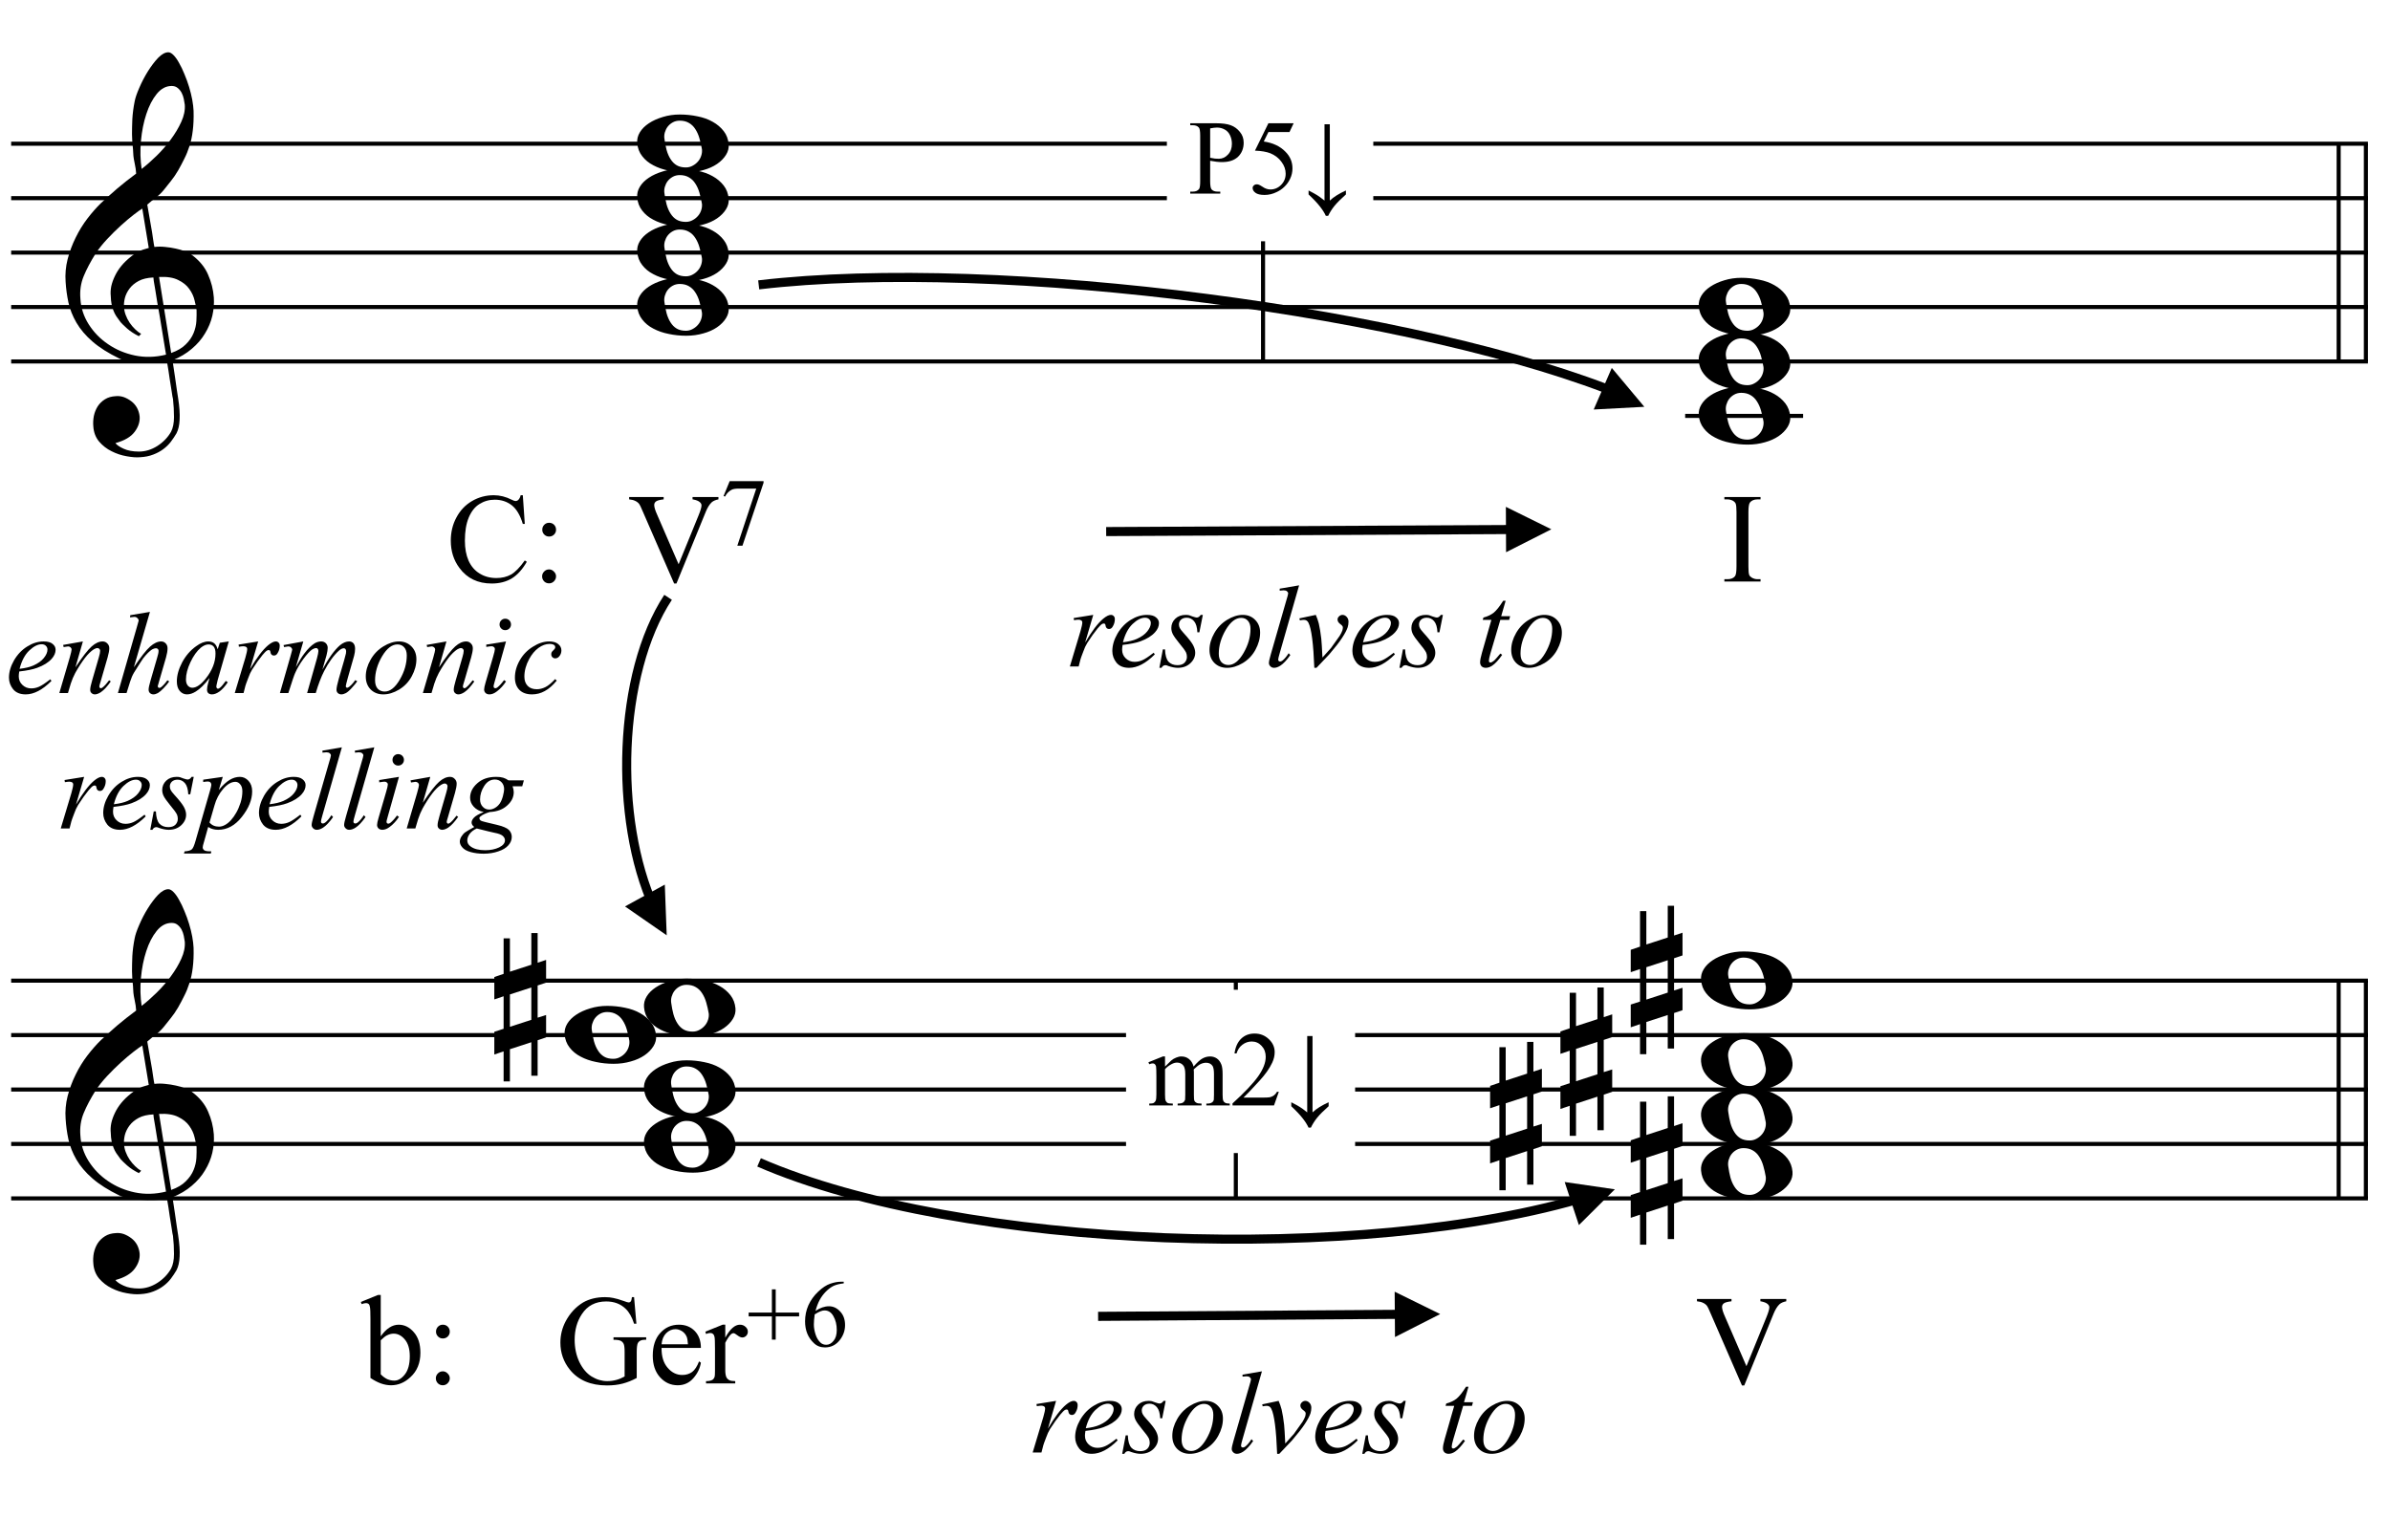 <?xml version="1.0" encoding="UTF-8"?>
<svg xmlns="http://www.w3.org/2000/svg" xmlns:xlink="http://www.w3.org/1999/xlink" width="225pt" height="145pt" viewBox="0 0 225 145" version="1.1">
<defs>
<g>
<symbol overflow="visible" id="glyph0-0">
<path style="stroke:none;" d=""/>
</symbol>
<symbol overflow="visible" id="glyph0-1">
<path style="stroke:none;" d="M 9.547 5.172 C 9.172 5.234 8.766 5.27 8.328 5.281 C 7.898 5.301 7.477 5.289 7.062 5.25 C 6.656 5.219 6.273 5.172 5.922 5.109 C 5.578 5.047 5.297 4.961 5.078 4.859 C 4.023 4.348 3.176 3.812 2.531 3.25 C 1.883 2.688 1.379 2.094 1.016 1.469 C 0.66 0.852 0.41 0.223 0.266 -0.422 C 0.129 -1.066 0.039 -1.719 0 -2.375 C -0.051 -3.082 0.008 -3.789 0.188 -4.5 C 0.375 -5.219 0.629 -5.898 0.953 -6.547 C 1.273 -7.203 1.645 -7.801 2.062 -8.344 C 2.477 -8.883 2.898 -9.363 3.328 -9.781 C 3.816 -10.238 4.328 -10.695 4.859 -11.156 C 5.398 -11.613 5.992 -12.082 6.641 -12.562 C 6.629 -12.738 6.613 -12.895 6.594 -13.031 C 6.57 -13.176 6.547 -13.316 6.516 -13.453 C 6.492 -13.598 6.461 -13.758 6.422 -13.938 C 6.391 -14.113 6.367 -14.332 6.359 -14.594 C 6.359 -14.707 6.344 -14.91 6.312 -15.203 C 6.281 -15.492 6.258 -15.848 6.25 -16.266 C 6.25 -16.68 6.258 -17.156 6.281 -17.688 C 6.312 -18.219 6.383 -18.773 6.5 -19.359 C 6.562 -19.691 6.707 -20.117 6.938 -20.641 C 7.164 -21.172 7.43 -21.68 7.734 -22.172 C 8.047 -22.672 8.367 -23.098 8.703 -23.453 C 9.047 -23.805 9.367 -23.984 9.672 -23.984 C 9.828 -23.984 9.992 -23.891 10.172 -23.703 C 10.348 -23.523 10.52 -23.281 10.688 -22.969 C 10.863 -22.664 11.031 -22.316 11.188 -21.922 C 11.352 -21.535 11.5 -21.133 11.625 -20.719 C 11.75 -20.312 11.848 -19.91 11.922 -19.516 C 11.992 -19.117 12.035 -18.77 12.047 -18.469 C 12.066 -17.758 12.039 -17.133 11.969 -16.594 C 11.906 -16.051 11.801 -15.566 11.656 -15.141 C 11.52 -14.711 11.359 -14.316 11.172 -13.953 C 10.992 -13.586 10.801 -13.223 10.594 -12.859 C 10.375 -12.484 10.148 -12.156 9.922 -11.875 C 9.703 -11.594 9.477 -11.312 9.25 -11.031 C 9 -10.727 8.738 -10.477 8.469 -10.281 C 8.207 -10.082 7.945 -9.867 7.688 -9.641 C 7.812 -8.941 7.922 -8.312 8.016 -7.75 C 8.055 -7.5 8.098 -7.258 8.141 -7.031 C 8.18 -6.801 8.211 -6.586 8.234 -6.391 C 8.266 -6.191 8.289 -6.023 8.312 -5.891 C 8.344 -5.766 8.359 -5.688 8.359 -5.656 C 8.691 -5.695 9.031 -5.695 9.375 -5.656 C 9.727 -5.625 10.062 -5.57 10.375 -5.5 C 10.695 -5.438 10.984 -5.348 11.234 -5.234 C 11.492 -5.129 11.695 -5.031 11.844 -4.938 C 12.582 -4.395 13.102 -3.77 13.406 -3.062 C 13.719 -2.363 13.898 -1.645 13.953 -0.906 C 13.992 -0.332 13.945 0.242 13.812 0.828 C 13.676 1.41 13.445 1.961 13.125 2.484 C 12.812 3.016 12.395 3.5 11.875 3.938 C 11.363 4.375 10.758 4.734 10.062 5.016 C 10.145 5.578 10.223 6.098 10.297 6.578 C 10.359 6.992 10.414 7.395 10.469 7.781 C 10.531 8.164 10.57 8.438 10.594 8.594 C 10.719 9.406 10.766 10.07 10.734 10.594 C 10.711 11.125 10.613 11.555 10.438 11.891 C 10.281 12.16 10.102 12.426 9.906 12.688 C 9.707 12.945 9.473 13.176 9.203 13.375 C 8.93 13.582 8.613 13.754 8.25 13.891 C 7.883 14.035 7.473 14.117 7.016 14.141 C 6.66 14.172 6.234 14.141 5.734 14.047 C 5.242 13.961 4.773 13.805 4.328 13.578 C 3.879 13.359 3.488 13.055 3.156 12.672 C 2.832 12.285 2.648 11.812 2.609 11.25 C 2.578 10.926 2.594 10.598 2.656 10.266 C 2.727 9.93 2.848 9.629 3.016 9.359 C 3.191 9.086 3.422 8.863 3.703 8.688 C 3.984 8.508 4.328 8.41 4.734 8.391 C 4.984 8.367 5.234 8.398 5.484 8.484 C 5.734 8.578 5.969 8.707 6.188 8.875 C 6.406 9.039 6.582 9.242 6.719 9.484 C 6.852 9.734 6.938 10.004 6.969 10.297 C 7.008 10.797 6.852 11.281 6.5 11.75 C 6.145 12.227 5.539 12.582 4.688 12.812 C 4.832 13 5.094 13.176 5.469 13.344 C 5.852 13.52 6.332 13.609 6.906 13.609 C 7.508 13.609 8.086 13.43 8.641 13.078 C 9.191 12.723 9.617 12.281 9.922 11.75 C 10.109 11.395 10.203 10.93 10.203 10.359 C 10.203 9.797 10.172 9.227 10.109 8.656 C 10.078 8.551 10.035 8.312 9.984 7.938 C 9.93 7.562 9.867 7.172 9.797 6.766 C 9.734 6.285 9.648 5.754 9.547 5.172 Z M 9.984 -20.812 C 9.453 -20.812 8.984 -20.562 8.578 -20.062 C 8.172 -19.562 7.844 -18.926 7.594 -18.156 C 7.344 -17.395 7.176 -16.555 7.094 -15.641 C 7.008 -14.723 7.031 -13.844 7.156 -13 C 7.602 -13.344 8.07 -13.754 8.562 -14.234 C 9.062 -14.723 9.508 -15.238 9.906 -15.781 C 10.312 -16.332 10.641 -16.883 10.891 -17.438 C 11.148 -18 11.258 -18.535 11.219 -19.047 C 11.195 -19.211 11.164 -19.395 11.125 -19.594 C 11.082 -19.801 11.016 -19.992 10.922 -20.172 C 10.828 -20.348 10.703 -20.5 10.547 -20.625 C 10.398 -20.75 10.211 -20.812 9.984 -20.812 Z M 9.938 4.328 C 10.531 4.117 10.988 3.848 11.312 3.516 C 11.645 3.191 11.891 2.836 12.047 2.453 C 12.203 2.078 12.289 1.695 12.312 1.312 C 12.332 0.926 12.336 0.582 12.328 0.281 C 12.297 0.039 12.234 -0.258 12.141 -0.625 C 12.055 -1 11.891 -1.359 11.641 -1.703 C 11.398 -2.047 11.051 -2.328 10.594 -2.547 C 10.145 -2.773 9.547 -2.867 8.797 -2.828 Z M 8.266 -2.781 C 7.703 -2.758 7.238 -2.648 6.875 -2.453 C 6.508 -2.254 6.223 -2.016 6.016 -1.734 C 5.805 -1.453 5.66 -1.156 5.578 -0.844 C 5.504 -0.531 5.477 -0.25 5.5 0 C 5.508 0.25 5.562 0.5 5.656 0.75 C 5.75 1.008 5.875 1.254 6.031 1.484 C 6.188 1.711 6.359 1.914 6.547 2.094 C 6.734 2.281 6.922 2.422 7.109 2.516 C 7.086 2.547 7.066 2.57 7.047 2.594 C 7.023 2.613 7 2.641 6.969 2.672 C 6.938 2.691 6.914 2.719 6.906 2.75 C 6.477 2.539 6.102 2.297 5.781 2.016 C 5.469 1.734 5.266 1.535 5.172 1.422 C 5.016 1.211 4.879 1.023 4.766 0.859 C 4.66 0.691 4.57 0.516 4.5 0.328 C 4.438 0.148 4.379 -0.047 4.328 -0.266 C 4.285 -0.484 4.258 -0.742 4.25 -1.047 C 4.219 -1.328 4.234 -1.629 4.297 -1.953 C 4.367 -2.273 4.484 -2.598 4.641 -2.922 C 4.797 -3.254 5 -3.57 5.25 -3.875 C 5.508 -4.188 5.812 -4.477 6.156 -4.75 C 6.332 -4.895 6.488 -5.004 6.625 -5.078 C 6.77 -5.16 6.906 -5.234 7.031 -5.297 C 7.156 -5.359 7.281 -5.406 7.406 -5.438 C 7.539 -5.477 7.68 -5.52 7.828 -5.562 L 7.219 -9.266 C 7.051 -9.172 6.781 -8.977 6.406 -8.688 C 6.039 -8.406 5.641 -8.066 5.203 -7.672 C 4.766 -7.273 4.332 -6.848 3.906 -6.391 C 3.477 -5.93 3.125 -5.488 2.844 -5.062 C 2.352 -4.281 1.973 -3.562 1.703 -2.906 C 1.43 -2.25 1.328 -1.539 1.391 -0.781 C 1.441 0.082 1.703 0.883 2.172 1.625 C 2.648 2.375 3.258 3 4 3.5 C 4.738 4.008 5.578 4.363 6.516 4.562 C 7.461 4.758 8.441 4.734 9.453 4.484 C 9.234 3.129 9.035 1.922 8.859 0.859 C 8.773 0.41 8.695 -0.031 8.625 -0.469 C 8.562 -0.906 8.5 -1.297 8.438 -1.641 C 8.375 -1.984 8.328 -2.258 8.297 -2.469 C 8.273 -2.676 8.266 -2.781 8.266 -2.781 Z M 8.266 -2.781 "/>
</symbol>
<symbol overflow="visible" id="glyph0-2">
<path style="stroke:none;" d="M 0 -0.062 C -0.031 -0.414 0.051 -0.754 0.25 -1.078 C 0.445 -1.398 0.727 -1.68 1.094 -1.922 C 1.469 -2.172 1.906 -2.367 2.406 -2.516 C 2.906 -2.672 3.441 -2.75 4.016 -2.75 C 4.586 -2.75 5.141 -2.691 5.672 -2.578 C 6.211 -2.473 6.691 -2.301 7.109 -2.062 C 7.523 -1.832 7.867 -1.539 8.141 -1.188 C 8.41 -0.844 8.566 -0.43 8.609 0.047 C 8.641 0.398 8.555 0.734 8.359 1.047 C 8.16 1.367 7.879 1.656 7.516 1.906 C 7.148 2.156 6.719 2.348 6.219 2.484 C 5.719 2.629 5.18 2.703 4.609 2.703 C 4.035 2.703 3.484 2.645 2.953 2.531 C 2.422 2.426 1.941 2.258 1.516 2.031 C 1.086 1.812 0.738 1.523 0.469 1.172 C 0.195 0.828 0.039 0.414 0 -0.062 Z M 2.562 -0.453 C 2.613 -0.078 2.68 0.27 2.766 0.594 C 2.859 0.926 2.984 1.211 3.141 1.453 C 3.297 1.703 3.488 1.895 3.719 2.031 C 3.945 2.164 4.234 2.234 4.578 2.234 C 4.816 2.234 5.035 2.176 5.234 2.062 C 5.43 1.957 5.598 1.82 5.734 1.656 C 5.867 1.5 5.969 1.316 6.031 1.109 C 6.094 0.91 6.113 0.719 6.094 0.531 C 6.031 0.164 5.953 -0.176 5.859 -0.5 C 5.766 -0.832 5.633 -1.125 5.469 -1.375 C 5.312 -1.625 5.113 -1.816 4.875 -1.953 C 4.633 -2.098 4.344 -2.172 4 -2.172 C 3.75 -2.172 3.523 -2.113 3.328 -2 C 3.141 -1.895 2.984 -1.758 2.859 -1.594 C 2.742 -1.438 2.656 -1.254 2.594 -1.047 C 2.539 -0.836 2.531 -0.641 2.562 -0.453 Z M 2.562 -0.453 "/>
</symbol>
<symbol overflow="visible" id="glyph0-3">
<path style="stroke:none;" d="M 1.469 -1.266 L 1.469 1.781 L 3.484 1.125 L 3.484 -1.922 Z M 0.875 -3.203 L 0.875 -6.547 L 1.469 -6.547 L 1.469 -3.406 L 3.484 -4.062 L 3.484 -7.047 L 4.078 -7.047 L 4.078 -4.25 L 4.875 -4.516 L 4.875 -2.375 L 4.078 -2.109 L 4.078 0.922 L 4.875 0.672 L 4.875 2.781 L 4.078 3.047 L 4.078 6.391 L 3.484 6.391 L 3.484 3.234 L 1.469 3.891 L 1.469 6.922 L 0.875 6.922 L 0.875 4.094 L 0 4.391 L 0 2.25 L 0.875 1.969 L 0.875 -1.094 L 0 -0.797 L 0 -2.906 Z M 0.875 -3.203 "/>
</symbol>
<symbol overflow="visible" id="glyph1-0">
<path style="stroke:none;" d="M 1.391 0 L 1.391 -6.25 L 6.391 -6.25 L 6.391 0 Z M 1.547 -0.156 L 6.234 -0.156 L 6.234 -6.094 L 1.547 -6.094 Z M 1.547 -0.156 "/>
</symbol>
<symbol overflow="visible" id="glyph1-1">
<path style="stroke:none;" d="M 2.047 -3.094 L 2.047 -1.172 C 2.047 -0.754 2.094 -0.492 2.188 -0.391 C 2.312 -0.254 2.5 -0.188 2.75 -0.188 L 3 -0.188 L 3 0 L 0.172 0 L 0.172 -0.188 L 0.422 -0.188 C 0.691 -0.188 0.891 -0.273 1.016 -0.453 C 1.078 -0.555 1.109 -0.797 1.109 -1.172 L 1.109 -5.453 C 1.109 -5.867 1.066 -6.125 0.984 -6.219 C 0.859 -6.363 0.672 -6.438 0.422 -6.438 L 0.172 -6.438 L 0.172 -6.625 L 2.594 -6.625 C 3.188 -6.625 3.648 -6.562 3.984 -6.438 C 4.328 -6.312 4.613 -6.102 4.844 -5.812 C 5.082 -5.531 5.203 -5.191 5.203 -4.797 C 5.203 -4.254 5.023 -3.812 4.672 -3.469 C 4.316 -3.133 3.816 -2.969 3.172 -2.969 C 3.004 -2.969 2.828 -2.977 2.641 -3 C 2.461 -3.02 2.266 -3.051 2.047 -3.094 Z M 2.047 -3.375 C 2.223 -3.344 2.375 -3.316 2.5 -3.297 C 2.633 -3.285 2.754 -3.281 2.859 -3.281 C 3.191 -3.281 3.477 -3.41 3.719 -3.672 C 3.969 -3.93 4.094 -4.27 4.094 -4.688 C 4.094 -4.977 4.035 -5.242 3.922 -5.484 C 3.805 -5.734 3.641 -5.914 3.422 -6.031 C 3.203 -6.156 2.957 -6.219 2.688 -6.219 C 2.52 -6.219 2.305 -6.191 2.047 -6.141 Z M 2.047 -3.375 "/>
</symbol>
<symbol overflow="visible" id="glyph1-2">
<path style="stroke:none;" d="M 4.344 -6.625 L 3.953 -5.797 L 1.969 -5.797 L 1.531 -4.906 C 2.395 -4.781 3.078 -4.457 3.578 -3.938 C 4.016 -3.5 4.234 -2.977 4.234 -2.375 C 4.234 -2.031 4.16 -1.707 4.016 -1.406 C 3.879 -1.113 3.703 -0.863 3.484 -0.656 C 3.273 -0.445 3.035 -0.281 2.766 -0.156 C 2.391 0.031 2.004 0.125 1.609 0.125 C 1.211 0.125 0.926 0.055 0.75 -0.078 C 0.57 -0.211 0.484 -0.363 0.484 -0.531 C 0.484 -0.625 0.52 -0.703 0.594 -0.766 C 0.664 -0.836 0.758 -0.875 0.875 -0.875 C 0.957 -0.875 1.031 -0.859 1.094 -0.828 C 1.156 -0.805 1.266 -0.742 1.422 -0.641 C 1.66 -0.473 1.906 -0.391 2.156 -0.391 C 2.539 -0.391 2.875 -0.531 3.156 -0.812 C 3.445 -1.102 3.594 -1.457 3.594 -1.875 C 3.594 -2.27 3.461 -2.641 3.203 -2.984 C 2.953 -3.336 2.602 -3.609 2.156 -3.797 C 1.789 -3.941 1.305 -4.023 0.703 -4.047 L 1.969 -6.625 Z M 4.344 -6.625 "/>
</symbol>
<symbol overflow="visible" id="glyph1-3">
<path style="stroke:none;" d="M 1.641 -3.656 C 1.961 -3.977 2.156 -4.164 2.219 -4.219 C 2.363 -4.344 2.52 -4.438 2.688 -4.5 C 2.852 -4.57 3.02 -4.609 3.188 -4.609 C 3.469 -4.609 3.707 -4.523 3.906 -4.359 C 4.113 -4.191 4.254 -3.957 4.328 -3.656 C 4.66 -4.039 4.941 -4.297 5.172 -4.422 C 5.398 -4.547 5.641 -4.609 5.891 -4.609 C 6.117 -4.609 6.328 -4.547 6.516 -4.422 C 6.703 -4.297 6.848 -4.098 6.953 -3.828 C 7.023 -3.641 7.062 -3.344 7.062 -2.938 L 7.062 -1.016 C 7.062 -0.734 7.082 -0.539 7.125 -0.438 C 7.156 -0.363 7.211 -0.301 7.297 -0.25 C 7.391 -0.195 7.535 -0.172 7.734 -0.172 L 7.734 0 L 5.531 0 L 5.531 -0.172 L 5.625 -0.172 C 5.812 -0.172 5.957 -0.207 6.062 -0.281 C 6.145 -0.332 6.203 -0.414 6.234 -0.531 C 6.242 -0.594 6.25 -0.754 6.25 -1.016 L 6.25 -2.938 C 6.25 -3.301 6.207 -3.555 6.125 -3.703 C 5.988 -3.91 5.785 -4.016 5.516 -4.016 C 5.336 -4.016 5.16 -3.973 4.984 -3.891 C 4.816 -3.805 4.609 -3.645 4.359 -3.406 L 4.344 -3.359 L 4.359 -3.141 L 4.359 -1.016 C 4.359 -0.703 4.375 -0.508 4.406 -0.438 C 4.438 -0.363 4.5 -0.301 4.594 -0.25 C 4.688 -0.195 4.848 -0.172 5.078 -0.172 L 5.078 0 L 2.828 0 L 2.828 -0.172 C 3.066 -0.172 3.234 -0.203 3.328 -0.266 C 3.422 -0.328 3.488 -0.414 3.531 -0.531 C 3.539 -0.582 3.547 -0.742 3.547 -1.016 L 3.547 -2.938 C 3.547 -3.301 3.492 -3.562 3.391 -3.719 C 3.242 -3.926 3.039 -4.031 2.781 -4.031 C 2.613 -4.031 2.441 -3.984 2.266 -3.891 C 1.992 -3.742 1.785 -3.582 1.641 -3.406 L 1.641 -1.016 C 1.641 -0.723 1.66 -0.531 1.703 -0.438 C 1.742 -0.352 1.801 -0.285 1.875 -0.234 C 1.957 -0.191 2.125 -0.172 2.375 -0.172 L 2.375 0 L 0.156 0 L 0.156 -0.172 C 0.363 -0.172 0.504 -0.191 0.578 -0.234 C 0.66 -0.285 0.723 -0.359 0.766 -0.453 C 0.805 -0.547 0.828 -0.734 0.828 -1.016 L 0.828 -2.719 C 0.828 -3.207 0.816 -3.523 0.797 -3.672 C 0.766 -3.773 0.723 -3.848 0.672 -3.891 C 0.629 -3.93 0.566 -3.953 0.484 -3.953 C 0.391 -3.953 0.281 -3.926 0.156 -3.875 L 0.078 -4.062 L 1.438 -4.609 L 1.641 -4.609 Z M 1.641 -3.656 "/>
</symbol>
<symbol overflow="visible" id="glyph1-4">
<path style="stroke:none;" d="M 4.578 -1.281 L 4.125 0 L 0.219 0 L 0.219 -0.188 C 1.363 -1.227 2.172 -2.082 2.641 -2.75 C 3.109 -3.414 3.344 -4.023 3.344 -4.578 C 3.344 -4.992 3.211 -5.336 2.953 -5.609 C 2.703 -5.879 2.395 -6.016 2.031 -6.016 C 1.707 -6.016 1.414 -5.914 1.156 -5.719 C 0.895 -5.531 0.707 -5.254 0.594 -4.891 L 0.406 -4.891 C 0.488 -5.492 0.695 -5.957 1.031 -6.281 C 1.363 -6.602 1.785 -6.766 2.297 -6.766 C 2.828 -6.766 3.273 -6.586 3.641 -6.234 C 4.004 -5.891 4.188 -5.484 4.188 -5.016 C 4.188 -4.68 4.109 -4.348 3.953 -4.016 C 3.703 -3.484 3.312 -2.926 2.781 -2.344 C 1.969 -1.457 1.457 -0.922 1.25 -0.734 L 2.984 -0.734 C 3.336 -0.734 3.582 -0.742 3.719 -0.766 C 3.863 -0.797 3.992 -0.852 4.109 -0.938 C 4.223 -1.02 4.32 -1.133 4.406 -1.281 Z M 4.578 -1.281 "/>
</symbol>
<symbol overflow="visible" id="glyph2-0">
<path style="stroke:none;" d="M 1.391 0 L 1.391 -6.25 L 6.391 -6.25 L 6.391 0 Z M 1.547 -0.156 L 6.234 -0.156 L 6.234 -6.094 L 1.547 -6.094 Z M 1.547 -0.156 "/>
</symbol>
<symbol overflow="visible" id="glyph2-1">
<path style="stroke:none;" d="M 0.75 0.078 L 0.75 -0.297 C 1.133 -0.098 1.398 0.047 1.547 0.141 C 1.703 0.234 1.938 0.406 2.25 0.656 L 2.25 -6.531 L 2.75 -6.531 L 2.75 0.656 C 3.102 0.32 3.609 0.004 4.266 -0.297 L 4.266 0.078 C 3.797 0.492 3.438 0.852 3.188 1.156 C 2.945 1.457 2.75 1.77 2.594 2.094 L 2.375 2.094 C 2.25 1.812 2.062 1.516 1.812 1.203 C 1.57 0.891 1.219 0.516 0.75 0.078 Z M 0.75 0.078 "/>
</symbol>
<symbol overflow="visible" id="glyph3-0">
<path style="stroke:none;" d="M 1.672 0 L 1.672 -7.5 L 7.672 -7.5 L 7.672 0 Z M 1.859 -0.188 L 7.484 -0.188 L 7.484 -7.312 L 1.859 -7.312 Z M 1.859 -0.188 "/>
</symbol>
<symbol overflow="visible" id="glyph3-1">
<path style="stroke:none;" d="M 7.219 -8.125 L 7.406 -5.422 L 7.219 -5.422 C 6.977 -6.234 6.633 -6.816 6.188 -7.172 C 5.738 -7.523 5.203 -7.703 4.578 -7.703 C 4.047 -7.703 3.566 -7.566 3.141 -7.297 C 2.711 -7.035 2.375 -6.609 2.125 -6.016 C 1.883 -5.43 1.766 -4.707 1.766 -3.844 C 1.766 -3.125 1.879 -2.5 2.109 -1.969 C 2.348 -1.438 2.695 -1.031 3.156 -0.75 C 3.613 -0.469 4.141 -0.328 4.734 -0.328 C 5.254 -0.328 5.711 -0.438 6.109 -0.656 C 6.504 -0.883 6.938 -1.328 7.406 -1.984 L 7.594 -1.859 C 7.188 -1.148 6.719 -0.629 6.188 -0.297 C 5.656 0.023 5.023 0.188 4.297 0.188 C 2.984 0.188 1.969 -0.301 1.25 -1.281 C 0.707 -2.008 0.438 -2.863 0.438 -3.844 C 0.438 -4.645 0.613 -5.375 0.969 -6.031 C 1.32 -6.695 1.812 -7.211 2.438 -7.578 C 3.062 -7.941 3.742 -8.125 4.484 -8.125 C 5.055 -8.125 5.617 -7.984 6.172 -7.703 C 6.336 -7.617 6.457 -7.578 6.531 -7.578 C 6.633 -7.578 6.723 -7.613 6.797 -7.688 C 6.898 -7.789 6.973 -7.938 7.016 -8.125 Z M 7.219 -8.125 "/>
</symbol>
<symbol overflow="visible" id="glyph3-2">
<path style="stroke:none;" d="M 1.688 -5.531 C 1.875 -5.531 2.031 -5.469 2.156 -5.344 C 2.281 -5.219 2.344 -5.062 2.344 -4.875 C 2.344 -4.695 2.281 -4.547 2.156 -4.422 C 2.031 -4.297 1.875 -4.234 1.688 -4.234 C 1.508 -4.234 1.359 -4.297 1.234 -4.422 C 1.109 -4.547 1.047 -4.695 1.047 -4.875 C 1.047 -5.062 1.109 -5.219 1.234 -5.344 C 1.359 -5.469 1.508 -5.531 1.688 -5.531 Z M 1.688 -1.141 C 1.863 -1.141 2.016 -1.07 2.141 -0.938 C 2.273 -0.812 2.344 -0.66 2.344 -0.484 C 2.344 -0.305 2.273 -0.148 2.141 -0.016 C 2.016 0.109 1.863 0.172 1.688 0.172 C 1.5 0.172 1.344 0.109 1.219 -0.016 C 1.094 -0.148 1.031 -0.305 1.031 -0.484 C 1.031 -0.66 1.094 -0.812 1.219 -0.938 C 1.344 -1.07 1.5 -1.141 1.688 -1.141 Z M 1.688 -1.141 "/>
</symbol>
<symbol overflow="visible" id="glyph3-3">
<path style="stroke:none;" d=""/>
</symbol>
<symbol overflow="visible" id="glyph3-4">
<path style="stroke:none;" d="M 8.516 -7.953 L 8.516 -7.734 C 8.234 -7.68 8.02 -7.586 7.875 -7.453 C 7.676 -7.266 7.492 -6.973 7.328 -6.578 L 4.562 0.188 L 4.344 0.188 L 1.359 -6.672 C 1.211 -7.023 1.109 -7.238 1.047 -7.312 C 0.941 -7.438 0.816 -7.531 0.672 -7.594 C 0.535 -7.664 0.348 -7.711 0.109 -7.734 L 0.109 -7.953 L 3.359 -7.953 L 3.359 -7.734 C 2.984 -7.691 2.738 -7.625 2.625 -7.531 C 2.52 -7.445 2.469 -7.336 2.469 -7.203 C 2.469 -7.004 2.562 -6.695 2.75 -6.281 L 4.766 -1.625 L 6.641 -6.219 C 6.828 -6.676 6.922 -6.992 6.922 -7.172 C 6.922 -7.285 6.863 -7.391 6.75 -7.484 C 6.633 -7.586 6.441 -7.664 6.172 -7.719 C 6.148 -7.719 6.117 -7.723 6.078 -7.734 L 6.078 -7.953 Z M 8.516 -7.953 "/>
</symbol>
<symbol overflow="visible" id="glyph3-5">
<path style="stroke:none;" d="M 3.703 -0.219 L 3.703 0 L 0.297 0 L 0.297 -0.219 L 0.578 -0.219 C 0.91 -0.219 1.148 -0.312 1.297 -0.5 C 1.391 -0.625 1.438 -0.926 1.438 -1.406 L 1.438 -6.547 C 1.438 -6.941 1.41 -7.207 1.359 -7.344 C 1.316 -7.438 1.238 -7.52 1.125 -7.594 C 0.945 -7.688 0.766 -7.734 0.578 -7.734 L 0.297 -7.734 L 0.297 -7.953 L 3.703 -7.953 L 3.703 -7.734 L 3.422 -7.734 C 3.098 -7.734 2.859 -7.633 2.703 -7.438 C 2.609 -7.312 2.562 -7.016 2.562 -6.547 L 2.562 -1.406 C 2.562 -1 2.586 -0.734 2.641 -0.609 C 2.68 -0.516 2.766 -0.43 2.891 -0.359 C 3.055 -0.266 3.234 -0.219 3.422 -0.219 Z M 3.703 -0.219 "/>
</symbol>
<symbol overflow="visible" id="glyph3-6">
<path style="stroke:none;" d="M 1.844 -4.438 C 2.363 -5.164 2.926 -5.531 3.531 -5.531 C 4.082 -5.531 4.562 -5.289 4.969 -4.812 C 5.375 -4.344 5.578 -3.703 5.578 -2.891 C 5.578 -1.93 5.266 -1.164 4.641 -0.594 C 4.098 -0.082 3.488 0.172 2.812 0.172 C 2.5 0.172 2.18 0.113 1.859 0 C 1.547 -0.113 1.219 -0.285 0.875 -0.516 L 0.875 -6.078 C 0.875 -6.68 0.859 -7.051 0.828 -7.188 C 0.805 -7.332 0.766 -7.43 0.703 -7.484 C 0.641 -7.535 0.562 -7.562 0.469 -7.562 C 0.352 -7.562 0.211 -7.531 0.047 -7.469 L -0.031 -7.672 L 1.578 -8.328 L 1.844 -8.328 Z M 1.844 -4.062 L 1.844 -0.859 C 2.039 -0.66 2.242 -0.508 2.453 -0.406 C 2.672 -0.312 2.895 -0.266 3.125 -0.266 C 3.477 -0.266 3.805 -0.457 4.109 -0.844 C 4.422 -1.238 4.578 -1.812 4.578 -2.562 C 4.578 -3.25 4.422 -3.773 4.109 -4.141 C 3.805 -4.504 3.457 -4.688 3.062 -4.688 C 2.852 -4.688 2.645 -4.633 2.438 -4.531 C 2.281 -4.457 2.082 -4.301 1.844 -4.062 Z M 1.844 -4.062 "/>
</symbol>
<symbol overflow="visible" id="glyph3-7">
<path style="stroke:none;" d="M 7.359 -8.125 L 7.578 -5.625 L 7.359 -5.625 C 7.16 -6.25 6.895 -6.719 6.562 -7.031 C 6.094 -7.488 5.484 -7.719 4.734 -7.719 C 3.723 -7.719 2.957 -7.316 2.438 -6.516 C 1.988 -5.836 1.766 -5.035 1.766 -4.109 C 1.766 -3.348 1.91 -2.656 2.203 -2.031 C 2.504 -1.406 2.891 -0.945 3.359 -0.656 C 3.836 -0.363 4.328 -0.219 4.828 -0.219 C 5.117 -0.219 5.398 -0.254 5.672 -0.328 C 5.941 -0.398 6.207 -0.508 6.469 -0.656 L 6.469 -2.953 C 6.469 -3.348 6.438 -3.609 6.375 -3.734 C 6.312 -3.859 6.219 -3.953 6.094 -4.016 C 5.969 -4.078 5.742 -4.109 5.422 -4.109 L 5.422 -4.344 L 8.5 -4.344 L 8.5 -4.109 L 8.344 -4.109 C 8.039 -4.109 7.832 -4.008 7.719 -3.812 C 7.645 -3.664 7.609 -3.379 7.609 -2.953 L 7.609 -0.516 C 7.16 -0.273 6.719 -0.098 6.281 0.016 C 5.844 0.129 5.352 0.188 4.812 0.188 C 3.281 0.188 2.113 -0.305 1.312 -1.297 C 0.719 -2.035 0.422 -2.883 0.422 -3.844 C 0.422 -4.551 0.586 -5.223 0.922 -5.859 C 1.328 -6.617 1.875 -7.207 2.562 -7.625 C 3.145 -7.957 3.832 -8.125 4.625 -8.125 C 4.914 -8.125 5.176 -8.098 5.406 -8.047 C 5.645 -8.004 5.984 -7.906 6.422 -7.75 C 6.641 -7.664 6.785 -7.625 6.859 -7.625 C 6.93 -7.625 6.992 -7.656 7.047 -7.719 C 7.098 -7.789 7.133 -7.926 7.156 -8.125 Z M 7.359 -8.125 "/>
</symbol>
<symbol overflow="visible" id="glyph3-8">
<path style="stroke:none;" d="M 1.281 -3.344 C 1.27 -2.551 1.461 -1.926 1.859 -1.469 C 2.242 -1.02 2.703 -0.797 3.234 -0.797 C 3.586 -0.797 3.895 -0.891 4.156 -1.078 C 4.414 -1.273 4.633 -1.609 4.812 -2.078 L 4.984 -1.953 C 4.898 -1.422 4.66 -0.93 4.266 -0.484 C 3.879 -0.047 3.391 0.172 2.797 0.172 C 2.148 0.172 1.598 -0.078 1.141 -0.578 C 0.68 -1.086 0.453 -1.766 0.453 -2.609 C 0.453 -3.523 0.688 -4.238 1.156 -4.75 C 1.625 -5.27 2.211 -5.531 2.922 -5.531 C 3.523 -5.531 4.02 -5.332 4.406 -4.938 C 4.789 -4.539 4.984 -4.008 4.984 -3.344 Z M 1.281 -3.688 L 3.766 -3.688 C 3.742 -4.031 3.703 -4.27 3.641 -4.406 C 3.547 -4.625 3.398 -4.797 3.203 -4.922 C 3.004 -5.047 2.801 -5.109 2.594 -5.109 C 2.27 -5.109 1.977 -4.984 1.719 -4.734 C 1.469 -4.484 1.32 -4.133 1.281 -3.688 Z M 1.281 -3.688 "/>
</symbol>
<symbol overflow="visible" id="glyph3-9">
<path style="stroke:none;" d="M 1.953 -5.531 L 1.953 -4.312 C 2.398 -5.125 2.859 -5.531 3.328 -5.531 C 3.547 -5.531 3.723 -5.461 3.859 -5.328 C 4.004 -5.203 4.078 -5.051 4.078 -4.875 C 4.078 -4.719 4.023 -4.586 3.922 -4.484 C 3.816 -4.379 3.695 -4.328 3.562 -4.328 C 3.426 -4.328 3.27 -4.395 3.094 -4.531 C 2.926 -4.664 2.801 -4.734 2.719 -4.734 C 2.645 -4.734 2.566 -4.695 2.484 -4.625 C 2.316 -4.457 2.141 -4.191 1.953 -3.828 L 1.953 -1.25 C 1.953 -0.957 1.988 -0.734 2.062 -0.578 C 2.113 -0.473 2.203 -0.383 2.328 -0.312 C 2.453 -0.25 2.641 -0.219 2.891 -0.219 L 2.891 0 L 0.141 0 L 0.141 -0.219 C 0.41 -0.219 0.613 -0.258 0.75 -0.344 C 0.844 -0.406 0.91 -0.504 0.953 -0.641 C 0.973 -0.703 0.984 -0.891 0.984 -1.203 L 0.984 -3.281 C 0.984 -3.906 0.969 -4.273 0.938 -4.391 C 0.914 -4.516 0.867 -4.602 0.797 -4.656 C 0.734 -4.719 0.648 -4.75 0.547 -4.75 C 0.422 -4.75 0.285 -4.719 0.141 -4.656 L 0.078 -4.875 L 1.703 -5.531 Z M 1.953 -5.531 "/>
</symbol>
<symbol overflow="visible" id="glyph4-0">
<path style="stroke:none;" d="M 1.25 0 L 1.25 -5.625 L 5.75 -5.625 L 5.75 0 Z M 1.391 -0.141 L 5.609 -0.141 L 5.609 -5.484 L 1.391 -5.484 Z M 1.391 -0.141 "/>
</symbol>
<symbol overflow="visible" id="glyph4-1">
<path style="stroke:none;" d="M 0.906 -5.953 L 4.094 -5.953 L 4.094 -5.797 L 2.109 0.125 L 1.625 0.125 L 3.406 -5.25 L 1.766 -5.25 C 1.43 -5.25 1.195 -5.207 1.062 -5.125 C 0.812 -4.988 0.613 -4.781 0.469 -4.5 L 0.328 -4.547 Z M 0.906 -5.953 "/>
</symbol>
<symbol overflow="visible" id="glyph4-2">
<path style="stroke:none;" d="M 2.344 -0.625 L 2.344 -2.812 L 0.156 -2.812 L 0.156 -3.172 L 2.344 -3.172 L 2.344 -5.359 L 2.703 -5.359 L 2.703 -3.172 L 4.906 -3.172 L 4.906 -2.812 L 2.703 -2.812 L 2.703 -0.625 Z M 2.344 -0.625 "/>
</symbol>
<symbol overflow="visible" id="glyph4-3">
<path style="stroke:none;" d="M 4.031 -6.078 L 4.031 -5.922 C 3.645 -5.879 3.328 -5.801 3.078 -5.688 C 2.836 -5.57 2.598 -5.395 2.359 -5.156 C 2.117 -4.914 1.922 -4.648 1.766 -4.359 C 1.609 -4.066 1.477 -3.723 1.375 -3.328 C 1.801 -3.617 2.223 -3.766 2.641 -3.766 C 3.047 -3.766 3.398 -3.598 3.703 -3.266 C 4.004 -2.941 4.156 -2.52 4.156 -2 C 4.156 -1.5 4.004 -1.047 3.703 -0.641 C 3.336 -0.141 2.859 0.109 2.266 0.109 C 1.848 0.109 1.5 -0.023 1.219 -0.297 C 0.664 -0.816 0.391 -1.5 0.391 -2.344 C 0.391 -2.875 0.492 -3.379 0.703 -3.859 C 0.922 -4.336 1.227 -4.766 1.625 -5.141 C 2.02 -5.516 2.398 -5.766 2.766 -5.891 C 3.129 -6.016 3.469 -6.078 3.781 -6.078 Z M 1.297 -3 C 1.242 -2.602 1.219 -2.285 1.219 -2.047 C 1.219 -1.766 1.27 -1.457 1.375 -1.125 C 1.477 -0.801 1.633 -0.539 1.844 -0.344 C 1.988 -0.207 2.172 -0.141 2.391 -0.141 C 2.641 -0.141 2.863 -0.258 3.062 -0.5 C 3.27 -0.738 3.375 -1.082 3.375 -1.531 C 3.375 -2.031 3.27 -2.461 3.062 -2.828 C 2.863 -3.191 2.582 -3.375 2.219 -3.375 C 2.113 -3.375 1.992 -3.348 1.859 -3.297 C 1.734 -3.254 1.547 -3.156 1.297 -3 Z M 1.297 -3 "/>
</symbol>
<symbol overflow="visible" id="glyph5-0">
<path style="stroke:none;" d="M 0.969 0 L 0.969 -4.375 L 4.469 -4.375 L 4.469 0 Z M 1.078 -0.109 L 4.359 -0.109 L 4.359 -4.266 L 1.078 -4.266 Z M 1.078 -0.109 "/>
</symbol>
<symbol overflow="visible" id="glyph5-1">
<path style="stroke:none;" d=""/>
</symbol>
<symbol overflow="visible" id="glyph6-0">
<path style="stroke:none;" d="M 1.109 0 L 1.109 -5 L 5.109 -5 L 5.109 0 Z M 1.234 -0.125 L 4.984 -0.125 L 4.984 -4.875 L 1.234 -4.875 Z M 1.234 -0.125 "/>
</symbol>
<symbol overflow="visible" id="glyph6-1">
<path style="stroke:none;" d=""/>
</symbol>
<symbol overflow="visible" id="glyph7-0">
<path style="stroke:none;" d="M 1.531 0 L 1.531 -6.875 L 7.031 -6.875 L 7.031 0 Z M 1.703 -0.172 L 6.859 -0.172 L 6.859 -6.703 L 1.703 -6.703 Z M 1.703 -0.172 "/>
</symbol>
<symbol overflow="visible" id="glyph7-1">
<path style="stroke:none;" d="M 1.312 -2.031 C 1.281 -1.844 1.266 -1.691 1.266 -1.578 C 1.266 -1.254 1.379 -0.984 1.609 -0.766 C 1.836 -0.547 2.113 -0.438 2.438 -0.438 C 2.688 -0.438 2.93 -0.488 3.172 -0.594 C 3.41 -0.695 3.766 -0.93 4.234 -1.297 L 4.344 -1.141 C 3.5 -0.297 2.691 0.125 1.922 0.125 C 1.398 0.125 1.004 -0.035 0.734 -0.359 C 0.473 -0.691 0.344 -1.055 0.344 -1.453 C 0.344 -1.984 0.504 -2.531 0.828 -3.094 C 1.16 -3.656 1.578 -4.086 2.078 -4.391 C 2.578 -4.703 3.086 -4.859 3.609 -4.859 C 3.992 -4.859 4.273 -4.781 4.453 -4.625 C 4.641 -4.477 4.734 -4.297 4.734 -4.078 C 4.734 -3.785 4.613 -3.504 4.375 -3.234 C 4.062 -2.879 3.602 -2.594 3 -2.375 C 2.602 -2.227 2.039 -2.113 1.312 -2.031 Z M 1.344 -2.281 C 1.875 -2.344 2.305 -2.445 2.641 -2.594 C 3.078 -2.789 3.406 -3.023 3.625 -3.297 C 3.852 -3.578 3.969 -3.844 3.969 -4.094 C 3.969 -4.238 3.914 -4.359 3.812 -4.453 C 3.719 -4.547 3.586 -4.594 3.422 -4.594 C 3.055 -4.594 2.664 -4.395 2.25 -4 C 1.844 -3.613 1.539 -3.039 1.344 -2.281 Z M 1.344 -2.281 "/>
</symbol>
<symbol overflow="visible" id="glyph7-2">
<path style="stroke:none;" d="M 2.422 -4.859 L 1.719 -2.422 C 2.383 -3.422 2.895 -4.078 3.25 -4.391 C 3.602 -4.703 3.945 -4.859 4.281 -4.859 C 4.457 -4.859 4.602 -4.797 4.719 -4.672 C 4.844 -4.555 4.906 -4.406 4.906 -4.219 C 4.906 -4.008 4.852 -3.723 4.75 -3.359 L 4.094 -1.094 C 4.008 -0.832 3.969 -0.676 3.969 -0.625 C 3.969 -0.57 3.984 -0.531 4.016 -0.5 C 4.047 -0.469 4.078 -0.453 4.109 -0.453 C 4.148 -0.453 4.203 -0.473 4.266 -0.516 C 4.453 -0.66 4.66 -0.891 4.891 -1.203 L 5.047 -1.094 C 4.723 -0.625 4.41 -0.285 4.109 -0.078 C 3.898 0.055 3.711 0.125 3.547 0.125 C 3.422 0.125 3.316 0.082 3.234 0 C 3.148 -0.07 3.109 -0.176 3.109 -0.312 C 3.109 -0.488 3.172 -0.785 3.297 -1.203 L 3.922 -3.359 C 4.004 -3.629 4.047 -3.836 4.047 -3.984 C 4.047 -4.055 4.02 -4.113 3.969 -4.156 C 3.926 -4.207 3.867 -4.234 3.797 -4.234 C 3.691 -4.234 3.57 -4.191 3.438 -4.109 C 3.176 -3.941 2.898 -3.672 2.609 -3.297 C 2.328 -2.93 2.023 -2.461 1.703 -1.891 C 1.535 -1.578 1.395 -1.242 1.281 -0.891 L 1.016 0 L 0.203 0 L 1.188 -3.359 C 1.301 -3.766 1.359 -4.008 1.359 -4.094 C 1.359 -4.176 1.328 -4.242 1.266 -4.297 C 1.203 -4.359 1.125 -4.391 1.031 -4.391 C 0.988 -4.391 0.914 -4.379 0.812 -4.359 L 0.609 -4.328 L 0.562 -4.531 Z M 2.422 -4.859 "/>
</symbol>
<symbol overflow="visible" id="glyph7-3">
<path style="stroke:none;" d="M 3.234 -7.641 L 1.719 -2.422 C 2.375 -3.398 2.883 -4.051 3.25 -4.375 C 3.613 -4.695 3.961 -4.859 4.297 -4.859 C 4.461 -4.859 4.602 -4.797 4.719 -4.672 C 4.832 -4.555 4.891 -4.406 4.891 -4.219 C 4.891 -3.977 4.844 -3.691 4.75 -3.359 L 4.094 -1.094 C 4.008 -0.82 3.969 -0.676 3.969 -0.656 C 3.969 -0.602 3.984 -0.562 4.016 -0.531 C 4.047 -0.5 4.078 -0.484 4.109 -0.484 C 4.16 -0.484 4.219 -0.504 4.281 -0.547 C 4.477 -0.703 4.676 -0.922 4.875 -1.203 L 5.047 -1.094 C 4.922 -0.906 4.75 -0.695 4.531 -0.469 C 4.32 -0.25 4.141 -0.094 3.984 0 C 3.828 0.082 3.688 0.125 3.562 0.125 C 3.438 0.125 3.328 0.082 3.234 0 C 3.148 -0.082 3.109 -0.191 3.109 -0.328 C 3.109 -0.484 3.172 -0.773 3.297 -1.203 L 3.922 -3.359 C 4.004 -3.617 4.047 -3.828 4.047 -3.984 C 4.047 -4.055 4.02 -4.113 3.969 -4.156 C 3.926 -4.195 3.867 -4.219 3.797 -4.219 C 3.691 -4.219 3.57 -4.18 3.438 -4.109 C 3.195 -3.953 2.914 -3.672 2.594 -3.266 C 2.508 -3.148 2.223 -2.703 1.734 -1.922 C 1.586 -1.672 1.469 -1.395 1.375 -1.094 L 1.031 0 L 0.219 0 L 1.984 -6.141 L 2.172 -6.812 C 2.172 -6.906 2.129 -6.988 2.047 -7.062 C 1.973 -7.133 1.883 -7.172 1.781 -7.172 C 1.719 -7.172 1.617 -7.16 1.484 -7.141 L 1.375 -7.109 L 1.375 -7.328 Z M 3.234 -7.641 "/>
</symbol>
<symbol overflow="visible" id="glyph7-4">
<path style="stroke:none;" d="M 5.156 -4.859 L 4.109 -1.219 L 4 -0.734 C 3.988 -0.68 3.984 -0.641 3.984 -0.609 C 3.984 -0.555 4 -0.508 4.031 -0.469 C 4.062 -0.426 4.098 -0.406 4.141 -0.406 C 4.191 -0.406 4.254 -0.438 4.328 -0.5 C 4.461 -0.602 4.645 -0.816 4.875 -1.141 L 5.062 -1.016 C 4.812 -0.641 4.555 -0.352 4.297 -0.156 C 4.035 0.031 3.797 0.125 3.578 0.125 C 3.422 0.125 3.301 0.082 3.219 0 C 3.145 -0.07 3.109 -0.18 3.109 -0.328 C 3.109 -0.492 3.148 -0.723 3.234 -1.016 L 3.344 -1.422 C 2.875 -0.805 2.441 -0.379 2.047 -0.141 C 1.766 0.035 1.488 0.125 1.219 0.125 C 0.957 0.125 0.734 0.02 0.547 -0.188 C 0.359 -0.406 0.266 -0.707 0.266 -1.094 C 0.266 -1.656 0.43 -2.254 0.766 -2.891 C 1.109 -3.523 1.547 -4.031 2.078 -4.406 C 2.484 -4.707 2.867 -4.859 3.234 -4.859 C 3.453 -4.859 3.633 -4.801 3.781 -4.688 C 3.926 -4.57 4.035 -4.383 4.109 -4.125 L 4.312 -4.734 Z M 3.25 -4.578 C 3.02 -4.578 2.773 -4.473 2.516 -4.266 C 2.148 -3.953 1.828 -3.5 1.547 -2.906 C 1.266 -2.312 1.125 -1.77 1.125 -1.281 C 1.125 -1.039 1.18 -0.848 1.297 -0.703 C 1.422 -0.566 1.562 -0.5 1.719 -0.5 C 2.102 -0.5 2.523 -0.785 2.984 -1.359 C 3.598 -2.129 3.906 -2.914 3.906 -3.719 C 3.906 -4.02 3.848 -4.238 3.734 -4.375 C 3.617 -4.508 3.457 -4.578 3.25 -4.578 Z M 3.25 -4.578 "/>
</symbol>
<symbol overflow="visible" id="glyph7-5">
<path style="stroke:none;" d="M 0.578 -4.562 L 2.422 -4.859 L 1.656 -2.25 C 2.281 -3.32 2.848 -4.07 3.359 -4.5 C 3.648 -4.738 3.891 -4.859 4.078 -4.859 C 4.191 -4.859 4.281 -4.82 4.344 -4.75 C 4.414 -4.688 4.453 -4.586 4.453 -4.453 C 4.453 -4.211 4.391 -3.988 4.266 -3.781 C 4.18 -3.613 4.062 -3.531 3.906 -3.531 C 3.82 -3.531 3.75 -3.555 3.688 -3.609 C 3.625 -3.672 3.586 -3.754 3.578 -3.859 C 3.566 -3.93 3.551 -3.977 3.531 -4 C 3.5 -4.031 3.461 -4.047 3.422 -4.047 C 3.359 -4.047 3.301 -4.031 3.25 -4 C 3.156 -3.945 3.016 -3.805 2.828 -3.578 C 2.535 -3.223 2.211 -2.77 1.859 -2.219 C 1.711 -1.977 1.586 -1.707 1.484 -1.406 C 1.328 -1 1.238 -0.754 1.219 -0.672 L 1.047 0 L 0.219 0 L 1.219 -3.328 C 1.332 -3.723 1.391 -4 1.391 -4.156 C 1.391 -4.227 1.363 -4.285 1.312 -4.328 C 1.238 -4.379 1.145 -4.406 1.031 -4.406 C 0.945 -4.406 0.805 -4.391 0.609 -4.359 Z M 0.578 -4.562 "/>
</symbol>
<symbol overflow="visible" id="glyph7-6">
<path style="stroke:none;" d="M 2.391 -4.859 L 1.688 -2.438 C 2 -3.008 2.266 -3.438 2.484 -3.719 C 2.816 -4.164 3.145 -4.488 3.469 -4.688 C 3.664 -4.801 3.867 -4.859 4.078 -4.859 C 4.254 -4.859 4.398 -4.801 4.516 -4.688 C 4.629 -4.57 4.688 -4.426 4.688 -4.25 C 4.688 -4.07 4.648 -3.844 4.578 -3.562 L 4.188 -2.203 C 4.77 -3.285 5.32 -4.051 5.844 -4.5 C 6.133 -4.738 6.422 -4.859 6.703 -4.859 C 6.867 -4.859 7.004 -4.801 7.109 -4.688 C 7.211 -4.57 7.266 -4.398 7.266 -4.172 C 7.266 -3.961 7.234 -3.738 7.172 -3.5 L 6.578 -1.422 C 6.453 -0.961 6.391 -0.707 6.391 -0.656 C 6.391 -0.602 6.406 -0.562 6.438 -0.531 C 6.457 -0.508 6.488 -0.5 6.531 -0.5 C 6.562 -0.5 6.625 -0.531 6.719 -0.594 C 6.914 -0.75 7.102 -0.957 7.281 -1.219 L 7.469 -1.109 C 7.375 -0.961 7.211 -0.766 6.984 -0.516 C 6.766 -0.266 6.57 -0.094 6.406 0 C 6.25 0.082 6.102 0.125 5.969 0.125 C 5.844 0.125 5.734 0.082 5.641 0 C 5.555 -0.082 5.516 -0.188 5.516 -0.312 C 5.516 -0.488 5.586 -0.836 5.734 -1.359 L 6.234 -3.078 C 6.336 -3.473 6.395 -3.691 6.406 -3.734 C 6.414 -3.805 6.422 -3.875 6.422 -3.938 C 6.422 -4.031 6.398 -4.098 6.359 -4.141 C 6.316 -4.191 6.27 -4.219 6.219 -4.219 C 6.07 -4.219 5.91 -4.141 5.734 -3.984 C 5.242 -3.535 4.785 -2.898 4.359 -2.078 C 4.078 -1.535 3.812 -0.844 3.562 0 L 2.75 0 L 3.672 -3.25 C 3.766 -3.602 3.812 -3.836 3.812 -3.953 C 3.812 -4.047 3.789 -4.113 3.75 -4.156 C 3.719 -4.207 3.672 -4.234 3.609 -4.234 C 3.492 -4.234 3.367 -4.191 3.234 -4.109 C 3.023 -3.973 2.75 -3.676 2.406 -3.219 C 2.07 -2.758 1.812 -2.316 1.625 -1.891 C 1.531 -1.691 1.316 -1.062 0.984 0 L 0.188 0 L 1.188 -3.484 L 1.312 -3.938 C 1.332 -4 1.344 -4.047 1.344 -4.078 C 1.344 -4.16 1.305 -4.234 1.234 -4.297 C 1.172 -4.359 1.082 -4.391 0.969 -4.391 C 0.914 -4.391 0.785 -4.367 0.578 -4.328 L 0.531 -4.516 Z M 2.391 -4.859 "/>
</symbol>
<symbol overflow="visible" id="glyph7-7">
<path style="stroke:none;" d="M 5.094 -3.188 C 5.094 -2.645 4.945 -2.109 4.656 -1.578 C 4.375 -1.055 3.977 -0.641 3.469 -0.328 C 2.957 -0.023 2.461 0.125 1.984 0.125 C 1.492 0.125 1.094 -0.031 0.781 -0.344 C 0.477 -0.656 0.328 -1.062 0.328 -1.562 C 0.328 -2.082 0.477 -2.609 0.781 -3.141 C 1.082 -3.672 1.484 -4.086 1.984 -4.391 C 2.492 -4.703 2.984 -4.859 3.453 -4.859 C 3.93 -4.859 4.32 -4.703 4.625 -4.391 C 4.938 -4.078 5.094 -3.676 5.094 -3.188 Z M 4.188 -3.547 C 4.188 -3.879 4.102 -4.133 3.938 -4.312 C 3.781 -4.488 3.57 -4.578 3.312 -4.578 C 2.789 -4.578 2.305 -4.203 1.859 -3.453 C 1.422 -2.703 1.203 -1.953 1.203 -1.203 C 1.203 -0.859 1.285 -0.594 1.453 -0.406 C 1.629 -0.227 1.848 -0.141 2.109 -0.141 C 2.617 -0.141 3.094 -0.516 3.531 -1.266 C 3.969 -2.016 4.188 -2.773 4.188 -3.547 Z M 4.188 -3.547 "/>
</symbol>
<symbol overflow="visible" id="glyph7-8">
<path style="stroke:none;" d="M 2.453 -7 C 2.609 -7 2.738 -6.945 2.844 -6.844 C 2.945 -6.738 3 -6.609 3 -6.453 C 3 -6.305 2.945 -6.18 2.844 -6.078 C 2.738 -5.973 2.609 -5.922 2.453 -5.922 C 2.305 -5.922 2.18 -5.973 2.078 -6.078 C 1.973 -6.18 1.922 -6.305 1.922 -6.453 C 1.922 -6.609 1.973 -6.738 2.078 -6.844 C 2.18 -6.945 2.305 -7 2.453 -7 Z M 2.531 -4.859 L 1.469 -1.094 C 1.395 -0.844 1.359 -0.691 1.359 -0.641 C 1.359 -0.578 1.375 -0.531 1.406 -0.5 C 1.445 -0.469 1.488 -0.453 1.531 -0.453 C 1.582 -0.453 1.645 -0.477 1.719 -0.531 C 1.926 -0.695 2.133 -0.926 2.344 -1.219 L 2.531 -1.094 C 2.289 -0.719 2.004 -0.406 1.672 -0.156 C 1.43 0.031 1.195 0.125 0.969 0.125 C 0.82 0.125 0.703 0.082 0.609 0 C 0.516 -0.094 0.469 -0.203 0.469 -0.328 C 0.469 -0.461 0.516 -0.688 0.609 -1 L 1.312 -3.406 C 1.426 -3.789 1.484 -4.035 1.484 -4.141 C 1.484 -4.223 1.453 -4.285 1.391 -4.328 C 1.336 -4.379 1.266 -4.406 1.172 -4.406 C 1.086 -4.406 0.922 -4.383 0.672 -4.344 L 0.672 -4.562 Z M 2.531 -4.859 "/>
</symbol>
<symbol overflow="visible" id="glyph7-9">
<path style="stroke:none;" d="M 4.25 -1.172 C 3.883 -0.723 3.508 -0.395 3.125 -0.188 C 2.75 0.02 2.348 0.125 1.922 0.125 C 1.41 0.125 1.016 -0.016 0.734 -0.297 C 0.453 -0.586 0.312 -0.973 0.312 -1.453 C 0.312 -2.004 0.461 -2.547 0.766 -3.078 C 1.066 -3.609 1.477 -4.035 2 -4.359 C 2.52 -4.691 3.031 -4.859 3.531 -4.859 C 3.914 -4.859 4.203 -4.773 4.391 -4.609 C 4.586 -4.453 4.688 -4.254 4.688 -4.016 C 4.688 -3.797 4.617 -3.609 4.484 -3.453 C 4.379 -3.328 4.254 -3.266 4.109 -3.266 C 4.004 -3.266 3.914 -3.301 3.844 -3.375 C 3.77 -3.445 3.734 -3.535 3.734 -3.641 C 3.734 -3.711 3.742 -3.773 3.766 -3.828 C 3.797 -3.891 3.852 -3.957 3.938 -4.031 C 4.02 -4.113 4.066 -4.172 4.078 -4.203 C 4.098 -4.242 4.109 -4.285 4.109 -4.328 C 4.109 -4.398 4.078 -4.461 4.016 -4.516 C 3.91 -4.586 3.766 -4.625 3.578 -4.625 C 3.223 -4.625 2.875 -4.5 2.531 -4.25 C 2.188 -4 1.895 -3.648 1.656 -3.203 C 1.352 -2.648 1.203 -2.098 1.203 -1.547 C 1.203 -1.18 1.305 -0.891 1.516 -0.672 C 1.723 -0.461 2.008 -0.359 2.375 -0.359 C 2.645 -0.359 2.914 -0.426 3.188 -0.562 C 3.457 -0.695 3.758 -0.945 4.094 -1.312 Z M 4.25 -1.172 "/>
</symbol>
<symbol overflow="visible" id="glyph7-10">
<path style="stroke:none;" d=""/>
</symbol>
<symbol overflow="visible" id="glyph7-11">
<path style="stroke:none;" d="M 3.984 -4.859 L 3.656 -3.219 L 3.469 -3.219 C 3.445 -3.695 3.344 -4.047 3.156 -4.266 C 2.969 -4.484 2.738 -4.594 2.469 -4.594 C 2.238 -4.594 2.055 -4.531 1.922 -4.406 C 1.797 -4.281 1.734 -4.133 1.734 -3.969 C 1.734 -3.844 1.758 -3.727 1.812 -3.625 C 1.863 -3.52 1.977 -3.367 2.156 -3.172 C 2.625 -2.66 2.926 -2.273 3.062 -2.016 C 3.195 -1.766 3.266 -1.523 3.266 -1.297 C 3.266 -0.922 3.109 -0.586 2.797 -0.297 C 2.492 -0.016 2.102 0.125 1.625 0.125 C 1.363 0.125 1.066 0.066 0.734 -0.047 C 0.617 -0.098 0.531 -0.125 0.469 -0.125 C 0.301 -0.125 0.176 -0.039 0.094 0.125 L -0.109 0.125 L 0.219 -1.609 L 0.422 -1.609 C 0.441 -1.066 0.551 -0.68 0.75 -0.453 C 0.957 -0.234 1.238 -0.125 1.594 -0.125 C 1.875 -0.125 2.094 -0.195 2.25 -0.344 C 2.406 -0.5 2.484 -0.688 2.484 -0.906 C 2.484 -1.051 2.457 -1.188 2.406 -1.312 C 2.301 -1.52 2.086 -1.812 1.766 -2.188 C 1.453 -2.57 1.25 -2.859 1.156 -3.047 C 1.062 -3.234 1.016 -3.426 1.016 -3.625 C 1.016 -3.969 1.141 -4.258 1.391 -4.5 C 1.641 -4.738 1.969 -4.859 2.375 -4.859 C 2.488 -4.859 2.594 -4.848 2.688 -4.828 C 2.727 -4.816 2.844 -4.773 3.031 -4.703 C 3.219 -4.641 3.344 -4.609 3.406 -4.609 C 3.551 -4.609 3.676 -4.691 3.781 -4.859 Z M 3.984 -4.859 "/>
</symbol>
<symbol overflow="visible" id="glyph7-12">
<path style="stroke:none;" d="M 2.438 -4.859 L 2.062 -3.625 C 2.445 -4.082 2.789 -4.398 3.094 -4.578 C 3.406 -4.766 3.723 -4.859 4.047 -4.859 C 4.359 -4.859 4.629 -4.734 4.859 -4.484 C 5.086 -4.234 5.203 -3.906 5.203 -3.5 C 5.203 -2.707 4.879 -1.906 4.234 -1.094 C 3.598 -0.281 2.852 0.125 2 0.125 C 1.82 0.125 1.66 0.102 1.516 0.062 C 1.379 0.031 1.227 -0.035 1.062 -0.141 L 0.672 1.25 C 0.586 1.52 0.547 1.695 0.547 1.781 C 0.547 1.852 0.566 1.914 0.609 1.969 C 0.648 2.031 0.719 2.078 0.812 2.109 C 0.906 2.141 1.086 2.156 1.359 2.156 L 1.312 2.359 L -1.219 2.359 L -1.156 2.156 C -0.82 2.133 -0.598 2.07 -0.484 1.969 C -0.367 1.875 -0.25 1.602 -0.125 1.156 L 1.234 -3.562 C 1.316 -3.852 1.359 -4.035 1.359 -4.109 C 1.359 -4.203 1.332 -4.273 1.281 -4.328 C 1.227 -4.391 1.145 -4.422 1.031 -4.422 C 0.926 -4.422 0.781 -4.406 0.594 -4.375 L 0.594 -4.594 Z M 1.188 -0.562 C 1.406 -0.301 1.703 -0.172 2.078 -0.172 C 2.266 -0.172 2.453 -0.223 2.641 -0.328 C 2.836 -0.43 3.023 -0.582 3.203 -0.781 C 3.391 -0.988 3.555 -1.223 3.703 -1.484 C 3.859 -1.754 3.992 -2.066 4.109 -2.422 C 4.223 -2.785 4.281 -3.145 4.281 -3.5 C 4.281 -3.789 4.211 -4.008 4.078 -4.156 C 3.953 -4.312 3.801 -4.391 3.625 -4.391 C 3.238 -4.391 2.852 -4.164 2.469 -3.719 C 2.094 -3.281 1.82 -2.766 1.656 -2.172 Z M 1.188 -0.562 "/>
</symbol>
<symbol overflow="visible" id="glyph7-13">
<path style="stroke:none;" d="M 3.266 -7.641 L 1.438 -1.25 C 1.344 -0.926 1.297 -0.727 1.297 -0.656 C 1.297 -0.602 1.312 -0.555 1.344 -0.516 C 1.383 -0.484 1.43 -0.469 1.484 -0.469 C 1.547 -0.469 1.617 -0.5 1.703 -0.562 C 1.891 -0.707 2.082 -0.938 2.281 -1.25 L 2.438 -1.078 C 2.102 -0.598 1.789 -0.266 1.5 -0.078 C 1.289 0.055 1.094 0.125 0.906 0.125 C 0.77 0.125 0.656 0.078 0.562 -0.016 C 0.469 -0.109 0.422 -0.211 0.422 -0.328 C 0.422 -0.461 0.477 -0.727 0.594 -1.125 L 2.047 -6.172 C 2.172 -6.578 2.234 -6.812 2.234 -6.875 C 2.234 -6.957 2.195 -7.023 2.125 -7.078 C 2.062 -7.141 1.957 -7.172 1.812 -7.172 C 1.727 -7.172 1.602 -7.16 1.438 -7.141 L 1.438 -7.328 Z M 3.266 -7.641 "/>
</symbol>
<symbol overflow="visible" id="glyph7-14">
<path style="stroke:none;" d="M 5.734 -4.531 L 5.578 -3.969 L 4.672 -3.969 C 4.742 -3.77 4.781 -3.586 4.781 -3.422 C 4.781 -2.953 4.578 -2.535 4.172 -2.172 C 3.773 -1.797 3.223 -1.586 2.516 -1.547 C 2.129 -1.43 1.844 -1.297 1.656 -1.141 C 1.582 -1.086 1.547 -1.031 1.547 -0.969 C 1.547 -0.895 1.578 -0.828 1.641 -0.766 C 1.711 -0.711 1.879 -0.656 2.141 -0.594 L 3.188 -0.344 C 3.758 -0.207 4.141 -0.047 4.328 0.141 C 4.504 0.328 4.594 0.547 4.594 0.797 C 4.594 1.086 4.484 1.352 4.266 1.594 C 4.055 1.832 3.742 2.02 3.328 2.156 C 2.91 2.301 2.445 2.375 1.938 2.375 C 1.488 2.375 1.082 2.32 0.719 2.219 C 0.352 2.113 0.094 1.969 -0.062 1.781 C -0.219 1.602 -0.297 1.422 -0.297 1.234 C -0.297 1.078 -0.242 0.914 -0.141 0.75 C -0.035 0.582 0.086 0.445 0.234 0.344 C 0.336 0.27 0.613 0.109 1.062 -0.141 C 0.895 -0.266 0.812 -0.406 0.812 -0.562 C 0.812 -0.707 0.883 -0.859 1.031 -1.016 C 1.176 -1.18 1.484 -1.359 1.953 -1.547 C 1.555 -1.629 1.242 -1.797 1.016 -2.047 C 0.785 -2.297 0.672 -2.578 0.672 -2.891 C 0.672 -3.398 0.895 -3.852 1.344 -4.25 C 1.789 -4.656 2.383 -4.859 3.125 -4.859 C 3.395 -4.859 3.613 -4.832 3.781 -4.781 C 3.957 -4.727 4.125 -4.645 4.281 -4.531 Z M 3.875 -3.688 C 3.875 -3.969 3.789 -4.191 3.625 -4.359 C 3.469 -4.523 3.258 -4.609 3 -4.609 C 2.594 -4.609 2.258 -4.406 2 -4 C 1.738 -3.594 1.609 -3.172 1.609 -2.734 C 1.609 -2.453 1.691 -2.223 1.859 -2.047 C 2.023 -1.867 2.227 -1.781 2.469 -1.781 C 2.656 -1.781 2.836 -1.832 3.016 -1.938 C 3.191 -2.039 3.344 -2.18 3.469 -2.359 C 3.594 -2.547 3.691 -2.781 3.766 -3.062 C 3.836 -3.352 3.875 -3.562 3.875 -3.688 Z M 1.297 0 C 1.004 0.133 0.781 0.305 0.625 0.516 C 0.477 0.723 0.406 0.926 0.406 1.125 C 0.406 1.363 0.516 1.555 0.734 1.703 C 1.047 1.93 1.5 2.047 2.094 2.047 C 2.602 2.047 3.039 1.957 3.406 1.781 C 3.77 1.602 3.953 1.379 3.953 1.109 C 3.953 0.961 3.883 0.828 3.75 0.703 C 3.613 0.578 3.352 0.477 2.969 0.406 C 2.75 0.363 2.191 0.227 1.297 0 Z M 1.297 0 "/>
</symbol>
<symbol overflow="visible" id="glyph7-15">
<path style="stroke:none;" d="M 0.234 -4.531 L 1.781 -4.859 C 1.895 -4.598 1.988 -4.328 2.062 -4.047 C 2.156 -3.641 2.234 -3.16 2.297 -2.609 C 2.328 -2.328 2.363 -1.738 2.406 -0.844 C 2.852 -1.332 3.125 -1.633 3.219 -1.75 C 3.688 -2.395 3.957 -2.773 4.031 -2.891 C 4.145 -3.078 4.227 -3.242 4.281 -3.391 C 4.312 -3.492 4.328 -3.594 4.328 -3.688 C 4.328 -3.781 4.242 -3.883 4.078 -4 C 3.91 -4.125 3.828 -4.266 3.828 -4.422 C 3.828 -4.535 3.875 -4.633 3.969 -4.719 C 4.062 -4.812 4.172 -4.859 4.297 -4.859 C 4.441 -4.859 4.57 -4.797 4.688 -4.672 C 4.801 -4.547 4.859 -4.395 4.859 -4.219 C 4.859 -4.031 4.832 -3.852 4.781 -3.688 C 4.688 -3.414 4.508 -3.082 4.25 -2.688 C 4 -2.301 3.594 -1.781 3.031 -1.125 C 2.957 -1.039 2.562 -0.625 1.844 0.125 L 1.641 0.125 C 1.555 -2.133 1.375 -3.547 1.094 -4.109 C 1.008 -4.297 0.863 -4.391 0.656 -4.391 C 0.562 -4.391 0.438 -4.375 0.281 -4.344 Z M 0.234 -4.531 "/>
</symbol>
<symbol overflow="visible" id="glyph7-16">
<path style="stroke:none;" d="M 2.859 -6.188 L 2.438 -4.734 L 3.281 -4.734 L 3.188 -4.391 L 2.359 -4.391 L 1.422 -1.219 C 1.328 -0.883 1.281 -0.664 1.281 -0.562 C 1.281 -0.5 1.289 -0.453 1.312 -0.422 C 1.344 -0.391 1.379 -0.375 1.422 -0.375 C 1.516 -0.375 1.633 -0.438 1.781 -0.562 C 1.863 -0.633 2.055 -0.852 2.359 -1.219 L 2.531 -1.094 C 2.195 -0.613 1.883 -0.273 1.594 -0.078 C 1.395 0.055 1.191 0.125 0.984 0.125 C 0.828 0.125 0.695 0.078 0.594 -0.016 C 0.5 -0.117 0.453 -0.242 0.453 -0.391 C 0.453 -0.586 0.508 -0.883 0.625 -1.281 L 1.516 -4.391 L 0.703 -4.391 L 0.766 -4.609 C 1.16 -4.711 1.488 -4.867 1.75 -5.078 C 2.008 -5.297 2.301 -5.664 2.625 -6.188 Z M 2.859 -6.188 "/>
</symbol>
</g>
</defs>
<g id="surface1">
<rect x="0" y="0" width="225" height="145" style="fill:rgb(100%,100%,100%);fill-opacity:1;stroke:none;"/>
<g style="fill:rgb(0%,0%,0%);fill-opacity:1;">
  <use xlink:href="#glyph0-1" x="6.177" y="28.906"/>
</g>
<path style="fill:none;stroke-width:0.384;stroke-linecap:butt;stroke-linejoin:miter;stroke:rgb(0%,0%,0%);stroke-opacity:1;stroke-miterlimit:10;" d="M 471.906 562.469 L 471.906 541.969 " transform="matrix(1,0,0,-1,-353,576)"/>
<path style="fill:none;stroke-width:0.384;stroke-linecap:butt;stroke-linejoin:miter;stroke:rgb(0%,0%,0%);stroke-opacity:1;stroke-miterlimit:10;" d="M 575.73 562.469 L 575.73 541.969 " transform="matrix(1,0,0,-1,-353,576)"/>
<path style="fill:none;stroke-width:0.384;stroke-linecap:butt;stroke-linejoin:miter;stroke:rgb(0%,0%,0%);stroke-opacity:1;stroke-miterlimit:10;" d="M 573.168 562.469 L 573.168 541.969 " transform="matrix(1,0,0,-1,-353,576)"/>
<path style="fill:none;stroke-width:0.384;stroke-linecap:butt;stroke-linejoin:miter;stroke:rgb(0%,0%,0%);stroke-opacity:1;stroke-miterlimit:10;" d="M 354.051 562.469 L 575.922 562.469 " transform="matrix(1,0,0,-1,-353,576)"/>
<path style="fill:none;stroke-width:0.384;stroke-linecap:butt;stroke-linejoin:miter;stroke:rgb(0%,0%,0%);stroke-opacity:1;stroke-miterlimit:10;" d="M 354.051 557.344 L 575.922 557.344 " transform="matrix(1,0,0,-1,-353,576)"/>
<path style="fill:none;stroke-width:0.384;stroke-linecap:butt;stroke-linejoin:miter;stroke:rgb(0%,0%,0%);stroke-opacity:1;stroke-miterlimit:10;" d="M 354.051 552.219 L 575.922 552.219 " transform="matrix(1,0,0,-1,-353,576)"/>
<path style="fill:none;stroke-width:0.384;stroke-linecap:butt;stroke-linejoin:miter;stroke:rgb(0%,0%,0%);stroke-opacity:1;stroke-miterlimit:10;" d="M 354.051 547.094 L 575.922 547.094 " transform="matrix(1,0,0,-1,-353,576)"/>
<path style="fill:none;stroke-width:0.384;stroke-linecap:butt;stroke-linejoin:miter;stroke:rgb(0%,0%,0%);stroke-opacity:1;stroke-miterlimit:10;" d="M 354.051 541.969 L 575.922 541.969 " transform="matrix(1,0,0,-1,-353,576)"/>
<g style="fill:rgb(0%,0%,0%);fill-opacity:1;">
  <use xlink:href="#glyph0-2" x="59.99" y="13.531"/>
</g>
<g style="fill:rgb(0%,0%,0%);fill-opacity:1;">
  <use xlink:href="#glyph0-2" x="59.99" y="18.656"/>
</g>
<g style="fill:rgb(0%,0%,0%);fill-opacity:1;">
  <use xlink:href="#glyph0-2" x="59.99" y="23.781"/>
</g>
<g style="fill:rgb(0%,0%,0%);fill-opacity:1;">
  <use xlink:href="#glyph0-2" x="59.99" y="28.906"/>
</g>
<path style=" stroke:none;fill-rule:nonzero;fill:rgb(0%,0%,0%);fill-opacity:1;" d="M 146.047 49.832 L 141.766 47.719 L 141.785 51.992 L 146.047 49.832 "/>
<path style="fill:none;stroke-width:0.854;stroke-linecap:butt;stroke-linejoin:miter;stroke:rgb(0%,0%,0%);stroke-opacity:1;stroke-miterlimit:10;" d="M 457.137 525.953 L 496.59 526.152 " transform="matrix(1,0,0,-1,-353,576)"/>
<path style="fill:none;stroke-width:0.854;stroke-linecap:butt;stroke-linejoin:miter;stroke:rgb(0%,0%,0%);stroke-opacity:1;stroke-miterlimit:10;" d="M 415.895 519.762 C 411.184 512.598 410.742 498.945 414.57 490.566 " transform="matrix(1,0,0,-1,-353,576)"/>
<path style=" stroke:none;fill-rule:nonzero;fill:rgb(0%,0%,0%);fill-opacity:1;" d="M 62.766 88.059 L 62.586 83.285 L 58.84 85.34 L 62.766 88.059 "/>
<path style="fill:none;stroke-width:0.854;stroke-linecap:butt;stroke-linejoin:miter;stroke:rgb(0%,0%,0%);stroke-opacity:1;stroke-miterlimit:10;" d="M 424.426 549.18 C 447.055 551.84 486.918 546.625 506.078 538.672 " transform="matrix(1,0,0,-1,-353,576)"/>
<path style=" stroke:none;fill-rule:nonzero;fill:rgb(0%,0%,0%);fill-opacity:1;" d="M 154.801 38.301 L 151.738 34.641 L 150.035 38.555 L 154.801 38.301 "/>
<path style=" stroke:none;fill-rule:nonzero;fill:rgb(100%,100%,100%);fill-opacity:1;" d="M 109.852 22.715 L 129.285 22.715 L 129.285 7.34 L 109.852 7.34 Z M 109.852 22.715 "/>
<g style="fill:rgb(0%,0%,0%);fill-opacity:1;">
  <use xlink:href="#glyph1-1" x="111.88" y="18.229"/>
</g>
<g style="fill:rgb(0%,0%,0%);fill-opacity:1;">
  <use xlink:href="#glyph1-2" x="117.442" y="18.229"/>
</g>
<g style="fill:rgb(0%,0%,0%);fill-opacity:1;">
  <use xlink:href="#glyph2-1" x="122.442" y="18.229"/>
</g>
<g style="fill:rgb(0%,0%,0%);fill-opacity:1;">
  <use xlink:href="#glyph0-2" x="159.927" y="28.906"/>
</g>
<g style="fill:rgb(0%,0%,0%);fill-opacity:1;">
  <use xlink:href="#glyph0-2" x="159.927" y="34.031"/>
</g>
<path style="fill:none;stroke-width:0.384;stroke-linecap:butt;stroke-linejoin:miter;stroke:rgb(0%,0%,0%);stroke-opacity:1;stroke-miterlimit:10;" d="M 511.645 536.844 L 522.75 536.844 " transform="matrix(1,0,0,-1,-353,576)"/>
<g style="fill:rgb(0%,0%,0%);fill-opacity:1;">
  <use xlink:href="#glyph0-2" x="159.927" y="39.156"/>
</g>
<g style="fill:rgb(0%,0%,0%);fill-opacity:1;">
  <use xlink:href="#glyph0-1" x="6.177" y="107.703"/>
</g>
<path style="fill:none;stroke-width:0.384;stroke-linecap:butt;stroke-linejoin:miter;stroke:rgb(0%,0%,0%);stroke-opacity:1;stroke-miterlimit:10;" d="M 469.344 483.672 L 469.344 463.172 " transform="matrix(1,0,0,-1,-353,576)"/>
<path style="fill:none;stroke-width:0.384;stroke-linecap:butt;stroke-linejoin:miter;stroke:rgb(0%,0%,0%);stroke-opacity:1;stroke-miterlimit:10;" d="M 575.73 483.672 L 575.73 463.172 " transform="matrix(1,0,0,-1,-353,576)"/>
<path style="fill:none;stroke-width:0.384;stroke-linecap:butt;stroke-linejoin:miter;stroke:rgb(0%,0%,0%);stroke-opacity:1;stroke-miterlimit:10;" d="M 573.168 483.672 L 573.168 463.172 " transform="matrix(1,0,0,-1,-353,576)"/>
<path style="fill:none;stroke-width:0.384;stroke-linecap:butt;stroke-linejoin:miter;stroke:rgb(0%,0%,0%);stroke-opacity:1;stroke-miterlimit:10;" d="M 354.051 483.672 L 575.922 483.672 " transform="matrix(1,0,0,-1,-353,576)"/>
<path style="fill:none;stroke-width:0.384;stroke-linecap:butt;stroke-linejoin:miter;stroke:rgb(0%,0%,0%);stroke-opacity:1;stroke-miterlimit:10;" d="M 354.051 478.547 L 575.922 478.547 " transform="matrix(1,0,0,-1,-353,576)"/>
<path style="fill:none;stroke-width:0.384;stroke-linecap:butt;stroke-linejoin:miter;stroke:rgb(0%,0%,0%);stroke-opacity:1;stroke-miterlimit:10;" d="M 354.051 473.422 L 575.922 473.422 " transform="matrix(1,0,0,-1,-353,576)"/>
<path style="fill:none;stroke-width:0.384;stroke-linecap:butt;stroke-linejoin:miter;stroke:rgb(0%,0%,0%);stroke-opacity:1;stroke-miterlimit:10;" d="M 354.051 468.297 L 575.922 468.297 " transform="matrix(1,0,0,-1,-353,576)"/>
<path style="fill:none;stroke-width:0.384;stroke-linecap:butt;stroke-linejoin:miter;stroke:rgb(0%,0%,0%);stroke-opacity:1;stroke-miterlimit:10;" d="M 354.051 463.172 L 575.922 463.172 " transform="matrix(1,0,0,-1,-353,576)"/>
<g style="fill:rgb(0%,0%,0%);fill-opacity:1;">
  <use xlink:href="#glyph0-2" x="60.63" y="94.891"/>
</g>
<g style="fill:rgb(0%,0%,0%);fill-opacity:1;">
  <use xlink:href="#glyph0-2" x="53.156" y="97.453"/>
</g>
<g style="fill:rgb(0%,0%,0%);fill-opacity:1;">
  <use xlink:href="#glyph0-2" x="60.63" y="102.578"/>
</g>
<g style="fill:rgb(0%,0%,0%);fill-opacity:1;">
  <use xlink:href="#glyph0-2" x="60.63" y="107.703"/>
</g>
<g style="fill:rgb(0%,0%,0%);fill-opacity:1;">
  <use xlink:href="#glyph0-3" x="46.536" y="94.891"/>
</g>
<path style=" stroke:none;fill-rule:nonzero;fill:rgb(0%,0%,0%);fill-opacity:1;" d="M 135.582 123.719 L 131.297 121.613 L 131.328 125.883 L 135.582 123.719 "/>
<path style="fill:none;stroke-width:0.854;stroke-linecap:butt;stroke-linejoin:miter;stroke:rgb(0%,0%,0%);stroke-opacity:1;stroke-miterlimit:10;" d="M 456.379 452.066 L 486.203 452.266 " transform="matrix(1,0,0,-1,-353,576)"/>
<path style="fill:none;stroke-width:0.854;stroke-linecap:butt;stroke-linejoin:miter;stroke:rgb(0%,0%,0%);stroke-opacity:1;stroke-miterlimit:10;" d="M 424.461 466.562 C 443.383 458.336 481.328 456.926 502.551 463.379 " transform="matrix(1,0,0,-1,-353,576)"/>
<path style=" stroke:none;fill-rule:nonzero;fill:rgb(0%,0%,0%);fill-opacity:1;" d="M 152.027 111.973 L 147.301 111.285 L 148.641 115.34 L 152.027 111.973 "/>
<path style=" stroke:none;fill-rule:nonzero;fill:rgb(100%,100%,100%);fill-opacity:1;" d="M 106.008 108.559 L 127.574 108.559 L 127.574 93.184 L 106.008 93.184 Z M 106.008 108.559 "/>
<g style="fill:rgb(0%,0%,0%);fill-opacity:1;">
  <use xlink:href="#glyph1-3" x="108.037" y="104.073"/>
</g>
<g style="fill:rgb(0%,0%,0%);fill-opacity:1;">
  <use xlink:href="#glyph1-4" x="115.814" y="104.073"/>
</g>
<g style="fill:rgb(0%,0%,0%);fill-opacity:1;">
  <use xlink:href="#glyph2-1" x="120.814" y="104.073"/>
</g>
<g style="fill:rgb(0%,0%,0%);fill-opacity:1;">
  <use xlink:href="#glyph0-2" x="160.141" y="92.328"/>
</g>
<g style="fill:rgb(0%,0%,0%);fill-opacity:1;">
  <use xlink:href="#glyph0-2" x="160.141" y="100.016"/>
</g>
<g style="fill:rgb(0%,0%,0%);fill-opacity:1;">
  <use xlink:href="#glyph0-2" x="160.141" y="105.141"/>
</g>
<g style="fill:rgb(0%,0%,0%);fill-opacity:1;">
  <use xlink:href="#glyph0-2" x="160.141" y="110.266"/>
</g>
<g style="fill:rgb(0%,0%,0%);fill-opacity:1;">
  <use xlink:href="#glyph0-3" x="153.521" y="110.266"/>
</g>
<g style="fill:rgb(0%,0%,0%);fill-opacity:1;">
  <use xlink:href="#glyph0-3" x="153.521" y="92.328"/>
</g>
<g style="fill:rgb(0%,0%,0%);fill-opacity:1;">
  <use xlink:href="#glyph0-3" x="146.901" y="100.016"/>
</g>
<g style="fill:rgb(0%,0%,0%);fill-opacity:1;">
  <use xlink:href="#glyph0-3" x="140.281" y="105.141"/>
</g>
<g style="fill:rgb(0%,0%,0%);fill-opacity:1;">
  <use xlink:href="#glyph3-1" x="42" y="54.75"/>
  <use xlink:href="#glyph3-2" x="50.004" y="54.75"/>
</g>
<g style="fill:rgb(0%,0%,0%);fill-opacity:1;">
  <use xlink:href="#glyph3-3" x="53.338" y="54.75"/>
  <use xlink:href="#glyph3-3" x="56.338" y="54.75"/>
</g>
<g style="fill:rgb(0%,0%,0%);fill-opacity:1;">
  <use xlink:href="#glyph3-4" x="59.12" y="54.75"/>
</g>
<g style="fill:rgb(0%,0%,0%);fill-opacity:1;">
  <use xlink:href="#glyph4-1" x="67.789" y="51.25"/>
</g>
<g style="fill:rgb(0%,0%,0%);fill-opacity:1;">
  <use xlink:href="#glyph3-3" x="72.289" y="54.75"/>
  <use xlink:href="#glyph3-3" x="75.289" y="54.75"/>
  <use xlink:href="#glyph3-3" x="78.289" y="54.75"/>
  <use xlink:href="#glyph3-3" x="81.289" y="54.75"/>
  <use xlink:href="#glyph3-3" x="84.289" y="54.75"/>
  <use xlink:href="#glyph3-3" x="87.289" y="54.75"/>
  <use xlink:href="#glyph3-3" x="90.289" y="54.75"/>
  <use xlink:href="#glyph3-3" x="93.289" y="54.75"/>
  <use xlink:href="#glyph3-3" x="96.289" y="54.75"/>
  <use xlink:href="#glyph3-3" x="99.289" y="54.75"/>
  <use xlink:href="#glyph3-3" x="102.289" y="54.75"/>
  <use xlink:href="#glyph3-3" x="105.289" y="54.75"/>
  <use xlink:href="#glyph3-3" x="108.289" y="54.75"/>
  <use xlink:href="#glyph3-3" x="111.289" y="54.75"/>
  <use xlink:href="#glyph3-3" x="114.289" y="54.75"/>
  <use xlink:href="#glyph3-3" x="117.289" y="54.75"/>
  <use xlink:href="#glyph3-3" x="120.289" y="54.75"/>
  <use xlink:href="#glyph3-3" x="123.289" y="54.75"/>
  <use xlink:href="#glyph3-3" x="126.289" y="54.75"/>
  <use xlink:href="#glyph3-3" x="129.289" y="54.75"/>
  <use xlink:href="#glyph3-3" x="132.289" y="54.75"/>
  <use xlink:href="#glyph3-3" x="135.289" y="54.75"/>
  <use xlink:href="#glyph3-3" x="138.289" y="54.75"/>
  <use xlink:href="#glyph3-3" x="141.289" y="54.75"/>
  <use xlink:href="#glyph3-3" x="144.289" y="54.75"/>
  <use xlink:href="#glyph3-3" x="147.289" y="54.75"/>
  <use xlink:href="#glyph3-3" x="150.289" y="54.75"/>
  <use xlink:href="#glyph3-3" x="153.289" y="54.75"/>
</g>
<g style="fill:rgb(0%,0%,0%);fill-opacity:1;">
  <use xlink:href="#glyph5-1" x="156.289" y="54.75"/>
</g>
<g style="fill:rgb(0%,0%,0%);fill-opacity:1;">
  <use xlink:href="#glyph6-1" x="158.039" y="54.75"/>
  <use xlink:href="#glyph6-1" x="160.039" y="54.75"/>
</g>
<g style="fill:rgb(0%,0%,0%);fill-opacity:1;">
  <use xlink:href="#glyph3-5" x="162.039" y="54.75"/>
</g>
<g style="fill:rgb(0%,0%,0%);fill-opacity:1;">
  <use xlink:href="#glyph7-1" x="0.5" y="65.25"/>
</g>
<g style="fill:rgb(0%,0%,0%);fill-opacity:1;">
  <use xlink:href="#glyph7-2" x="5.382" y="65.25"/>
  <use xlink:href="#glyph7-3" x="10.882" y="65.25"/>
  <use xlink:href="#glyph7-4" x="16.382" y="65.25"/>
  <use xlink:href="#glyph7-5" x="21.882" y="65.25"/>
</g>
<g style="fill:rgb(0%,0%,0%);fill-opacity:1;">
  <use xlink:href="#glyph7-6" x="26.163" y="65.25"/>
</g>
<g style="fill:rgb(0%,0%,0%);fill-opacity:1;">
  <use xlink:href="#glyph7-7" x="34.107" y="65.25"/>
  <use xlink:href="#glyph7-2" x="39.607" y="65.25"/>
  <use xlink:href="#glyph7-8" x="45.107" y="65.25"/>
</g>
<g style="fill:rgb(0%,0%,0%);fill-opacity:1;">
  <use xlink:href="#glyph7-9" x="48.163" y="65.25"/>
</g>
<g style="fill:rgb(0%,0%,0%);fill-opacity:1;">
  <use xlink:href="#glyph7-10" x="2.75" y="78"/>
  <use xlink:href="#glyph7-5" x="5.5" y="78"/>
</g>
<g style="fill:rgb(0%,0%,0%);fill-opacity:1;">
  <use xlink:href="#glyph7-1" x="9.373" y="78"/>
</g>
<g style="fill:rgb(0%,0%,0%);fill-opacity:1;">
  <use xlink:href="#glyph7-11" x="14.255" y="78"/>
</g>
<g style="fill:rgb(0%,0%,0%);fill-opacity:1;">
  <use xlink:href="#glyph7-12" x="18.536" y="78"/>
  <use xlink:href="#glyph7-1" x="24.036" y="78"/>
</g>
<g style="fill:rgb(0%,0%,0%);fill-opacity:1;">
  <use xlink:href="#glyph7-13" x="28.918" y="78"/>
</g>
<g style="fill:rgb(0%,0%,0%);fill-opacity:1;">
  <use xlink:href="#glyph7-13" x="31.974" y="78"/>
</g>
<g style="fill:rgb(0%,0%,0%);fill-opacity:1;">
  <use xlink:href="#glyph7-8" x="35.029" y="78"/>
</g>
<g style="fill:rgb(0%,0%,0%);fill-opacity:1;">
  <use xlink:href="#glyph7-2" x="38.085" y="78"/>
  <use xlink:href="#glyph7-14" x="43.585" y="78"/>
</g>
<g style="fill:rgb(0%,0%,0%);fill-opacity:1;">
  <use xlink:href="#glyph3-6" x="34" y="130.25"/>
  <use xlink:href="#glyph3-2" x="40" y="130.25"/>
</g>
<g style="fill:rgb(0%,0%,0%);fill-opacity:1;">
  <use xlink:href="#glyph3-3" x="43.334" y="130.25"/>
  <use xlink:href="#glyph3-3" x="46.334" y="130.25"/>
  <use xlink:href="#glyph3-3" x="49.334" y="130.25"/>
  <use xlink:href="#glyph3-7" x="52.334" y="130.25"/>
</g>
<g style="fill:rgb(0%,0%,0%);fill-opacity:1;">
  <use xlink:href="#glyph3-8" x="61" y="130.25"/>
</g>
<g style="fill:rgb(0%,0%,0%);fill-opacity:1;">
  <use xlink:href="#glyph3-9" x="66.326" y="130.25"/>
</g>
<g style="fill:rgb(0%,0%,0%);fill-opacity:1;">
  <use xlink:href="#glyph4-2" x="70.324" y="126.75"/>
  <use xlink:href="#glyph4-3" x="75.4" y="126.75"/>
</g>
<g style="fill:rgb(0%,0%,0%);fill-opacity:1;">
  <use xlink:href="#glyph3-3" x="79.898" y="130.25"/>
  <use xlink:href="#glyph3-3" x="82.898" y="130.25"/>
  <use xlink:href="#glyph3-3" x="85.898" y="130.25"/>
  <use xlink:href="#glyph3-3" x="88.898" y="130.25"/>
  <use xlink:href="#glyph3-3" x="91.898" y="130.25"/>
  <use xlink:href="#glyph3-3" x="94.898" y="130.25"/>
  <use xlink:href="#glyph3-3" x="97.898" y="130.25"/>
  <use xlink:href="#glyph3-3" x="100.898" y="130.25"/>
  <use xlink:href="#glyph3-3" x="103.898" y="130.25"/>
  <use xlink:href="#glyph3-3" x="106.898" y="130.25"/>
  <use xlink:href="#glyph3-3" x="109.898" y="130.25"/>
  <use xlink:href="#glyph3-3" x="112.898" y="130.25"/>
  <use xlink:href="#glyph3-3" x="115.898" y="130.25"/>
  <use xlink:href="#glyph3-3" x="118.898" y="130.25"/>
  <use xlink:href="#glyph3-3" x="121.898" y="130.25"/>
  <use xlink:href="#glyph3-3" x="124.898" y="130.25"/>
  <use xlink:href="#glyph3-3" x="127.898" y="130.25"/>
  <use xlink:href="#glyph3-3" x="130.898" y="130.25"/>
  <use xlink:href="#glyph3-3" x="133.898" y="130.25"/>
  <use xlink:href="#glyph3-3" x="136.898" y="130.25"/>
  <use xlink:href="#glyph3-3" x="139.898" y="130.25"/>
  <use xlink:href="#glyph3-3" x="142.898" y="130.25"/>
  <use xlink:href="#glyph3-3" x="145.898" y="130.25"/>
  <use xlink:href="#glyph3-3" x="148.898" y="130.25"/>
  <use xlink:href="#glyph3-3" x="151.898" y="130.25"/>
  <use xlink:href="#glyph3-3" x="154.898" y="130.25"/>
</g>
<g style="fill:rgb(0%,0%,0%);fill-opacity:1;">
  <use xlink:href="#glyph5-1" x="157.898" y="130.25"/>
</g>
<g style="fill:rgb(0%,0%,0%);fill-opacity:1;">
  <use xlink:href="#glyph3-4" x="159.648" y="130.25"/>
</g>
<g style="fill:rgb(0%,0%,0%);fill-opacity:1;">
  <use xlink:href="#glyph7-5" x="100.5" y="62.75"/>
</g>
<g style="fill:rgb(0%,0%,0%);fill-opacity:1;">
  <use xlink:href="#glyph7-1" x="104.373" y="62.75"/>
</g>
<g style="fill:rgb(0%,0%,0%);fill-opacity:1;">
  <use xlink:href="#glyph7-11" x="109.255" y="62.75"/>
</g>
<g style="fill:rgb(0%,0%,0%);fill-opacity:1;">
  <use xlink:href="#glyph7-7" x="113.536" y="62.75"/>
  <use xlink:href="#glyph7-13" x="119.036" y="62.75"/>
</g>
<g style="fill:rgb(0%,0%,0%);fill-opacity:1;">
  <use xlink:href="#glyph7-15" x="122.092" y="62.75"/>
</g>
<g style="fill:rgb(0%,0%,0%);fill-opacity:1;">
  <use xlink:href="#glyph7-1" x="126.974" y="62.75"/>
</g>
<g style="fill:rgb(0%,0%,0%);fill-opacity:1;">
  <use xlink:href="#glyph7-11" x="131.856" y="62.75"/>
</g>
<g style="fill:rgb(0%,0%,0%);fill-opacity:1;">
  <use xlink:href="#glyph7-10" x="136.137" y="62.75"/>
  <use xlink:href="#glyph7-16" x="138.887" y="62.75"/>
</g>
<g style="fill:rgb(0%,0%,0%);fill-opacity:1;">
  <use xlink:href="#glyph7-7" x="141.942" y="62.75"/>
</g>
<g style="fill:rgb(0%,0%,0%);fill-opacity:1;">
  <use xlink:href="#glyph7-5" x="97" y="136.75"/>
</g>
<g style="fill:rgb(0%,0%,0%);fill-opacity:1;">
  <use xlink:href="#glyph7-1" x="100.873" y="136.75"/>
</g>
<g style="fill:rgb(0%,0%,0%);fill-opacity:1;">
  <use xlink:href="#glyph7-11" x="105.755" y="136.75"/>
</g>
<g style="fill:rgb(0%,0%,0%);fill-opacity:1;">
  <use xlink:href="#glyph7-7" x="110.036" y="136.75"/>
  <use xlink:href="#glyph7-13" x="115.536" y="136.75"/>
</g>
<g style="fill:rgb(0%,0%,0%);fill-opacity:1;">
  <use xlink:href="#glyph7-15" x="118.592" y="136.75"/>
</g>
<g style="fill:rgb(0%,0%,0%);fill-opacity:1;">
  <use xlink:href="#glyph7-1" x="123.474" y="136.75"/>
</g>
<g style="fill:rgb(0%,0%,0%);fill-opacity:1;">
  <use xlink:href="#glyph7-11" x="128.356" y="136.75"/>
</g>
<g style="fill:rgb(0%,0%,0%);fill-opacity:1;">
  <use xlink:href="#glyph7-10" x="132.637" y="136.75"/>
  <use xlink:href="#glyph7-16" x="135.387" y="136.75"/>
</g>
<g style="fill:rgb(0%,0%,0%);fill-opacity:1;">
  <use xlink:href="#glyph7-7" x="138.442" y="136.75"/>
</g>
</g>
</svg>
